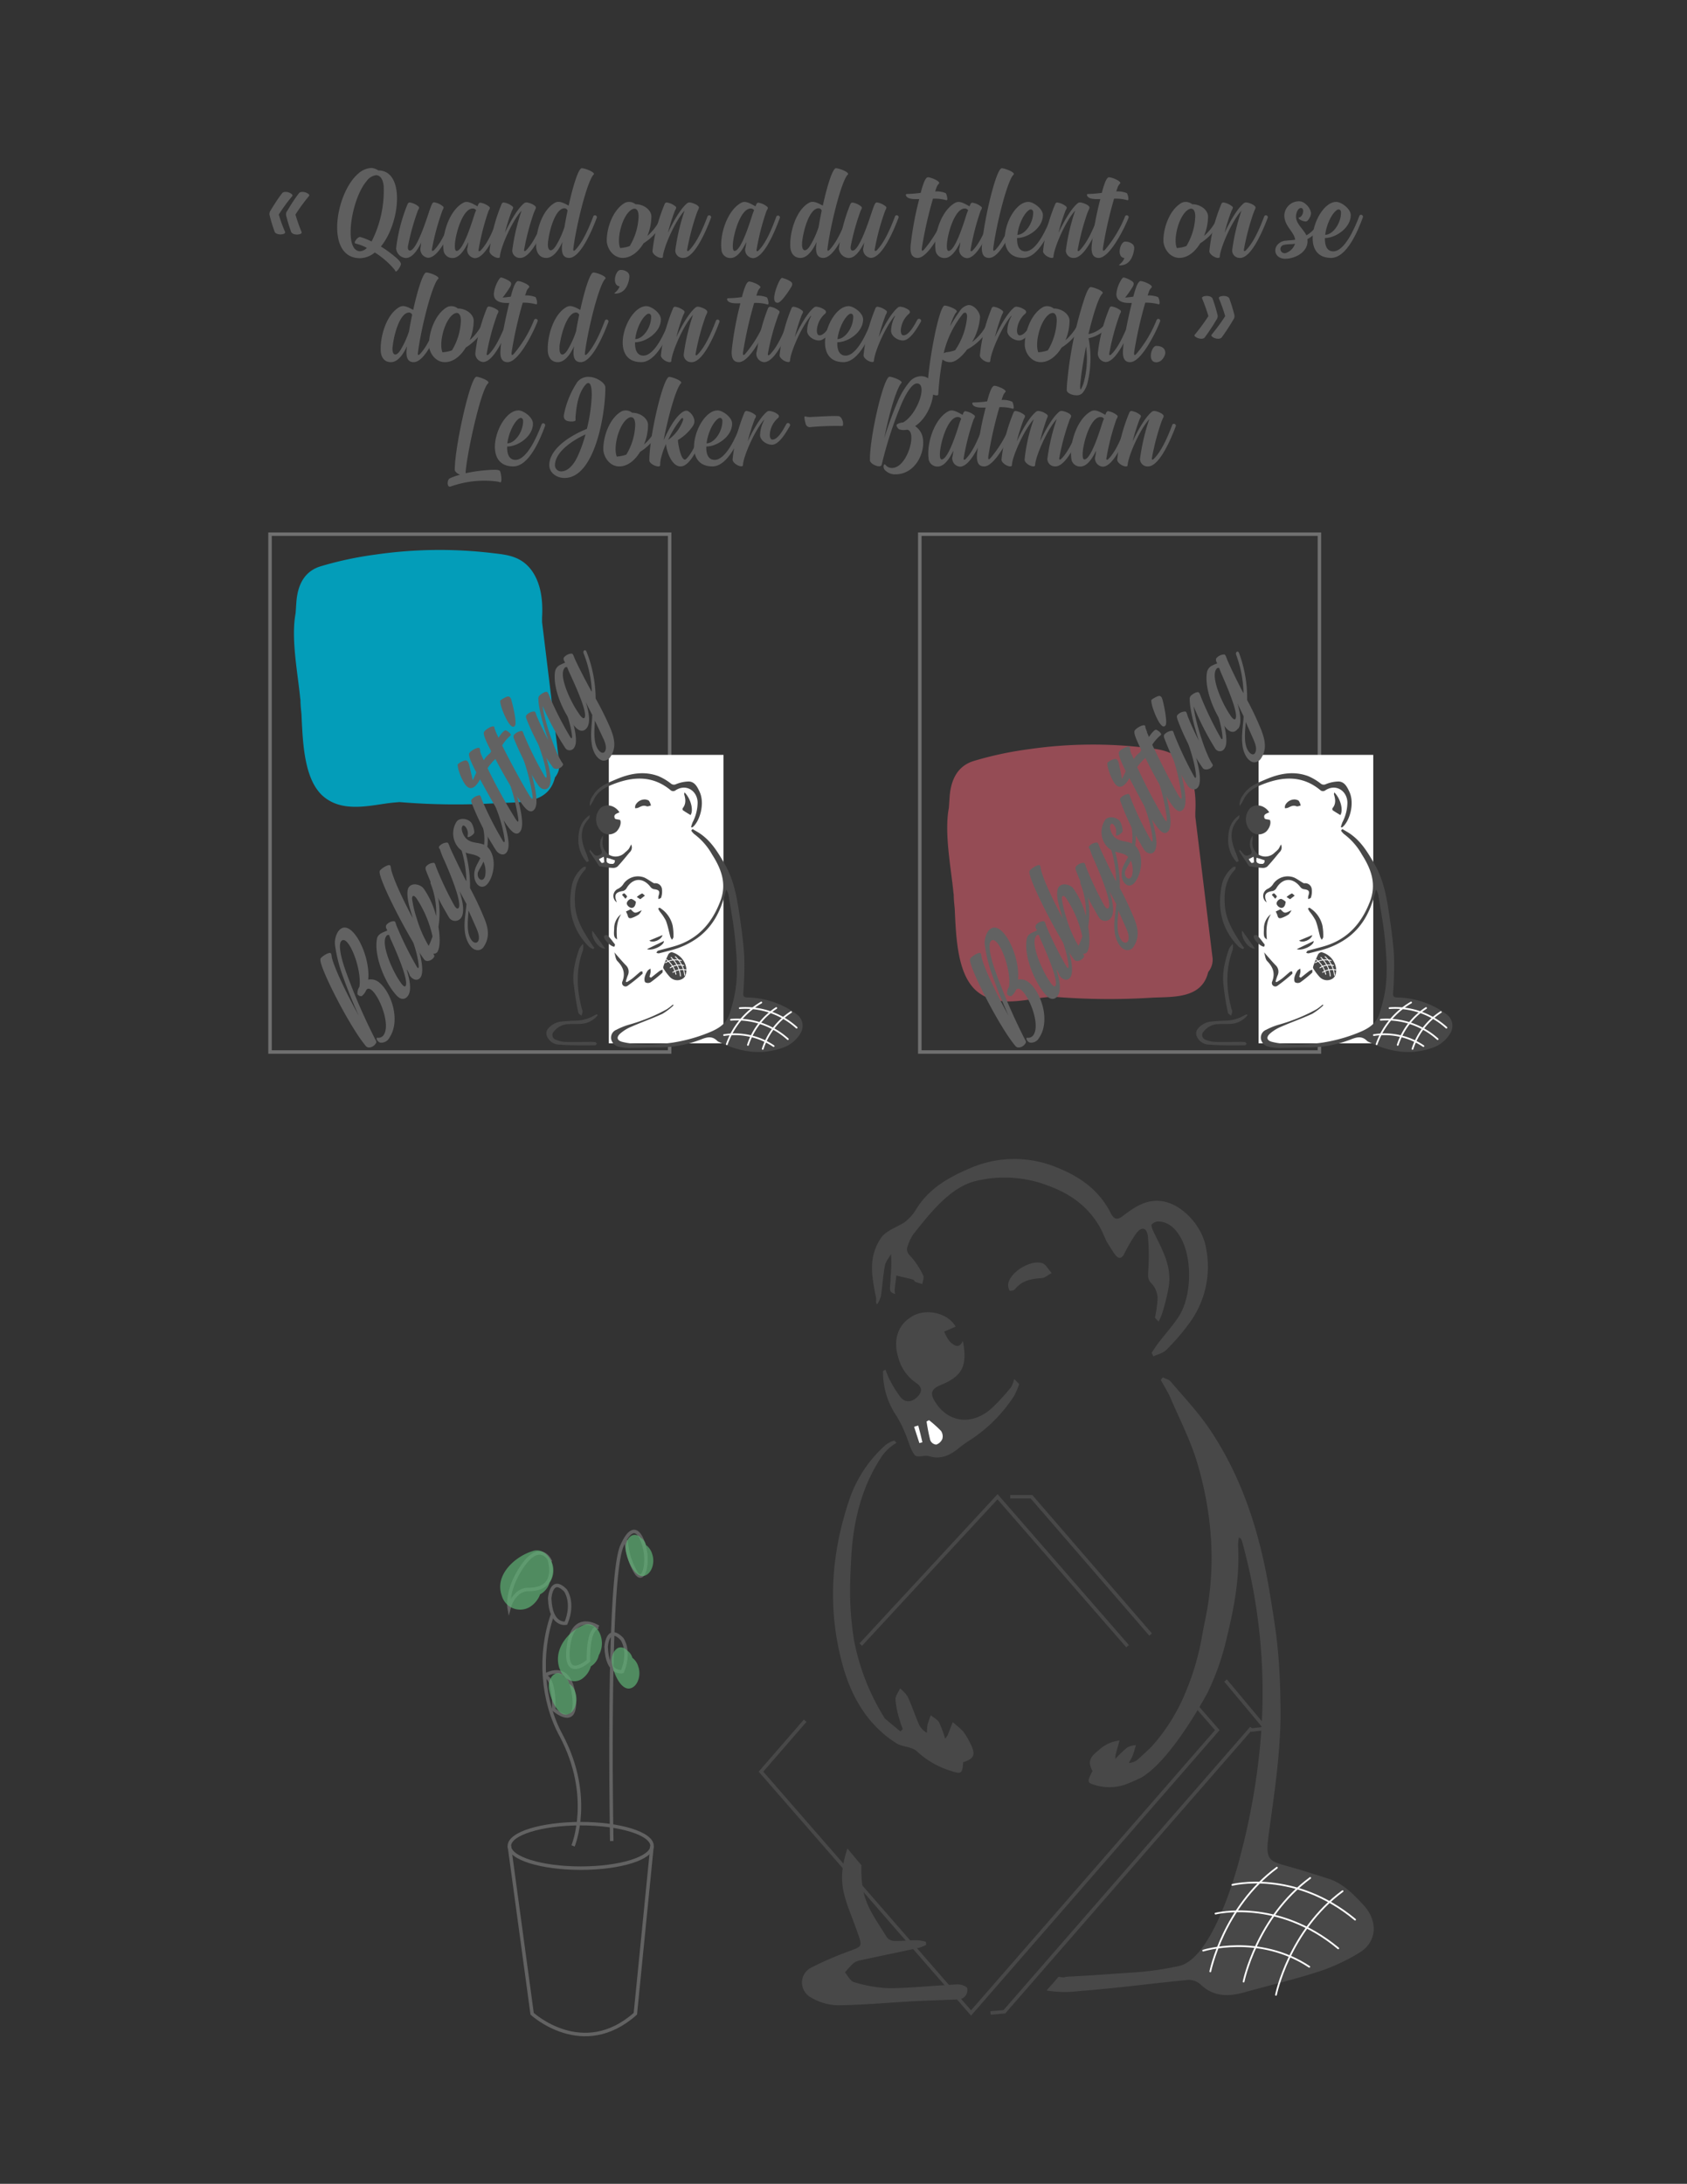<svg data-name="Calque 1" id="Calque_1" viewBox="0 0 485.5 628.38" xmlns="http://www.w3.org/2000/svg">
    <rect x="0" y="0" width="485.5" height="628.38" fill="#333333" stroke="none"/>
    <defs>
        <style>
            .cls-1,.cls-10,.cls-11,.cls-2,.cls-4,.cls-6{fill:none;}.cls-2{stroke:#707070;}.cls-3{fill:#fff;}.cls-4{stroke:#484848;}.cls-4,.cls-6{stroke-miterlimit:10;}.cls-5{fill:#484848;}.cls-6{stroke:#626262;}.cls-7{fill:#5eb676;opacity:0.67;}.cls-12,.cls-13,.cls-7,.cls-8{isolation:isolate;}.cls-8{fill:#00a6c4;opacity:0.93;}.cls-9{fill:#626262;}.cls-10,.cls-11{stroke:#fff;stroke-linecap:round;stroke-linejoin:round;}.cls-10{stroke-width:0.5px;}.cls-11{stroke-width:0.25px;}.cls-12{fill:#ff6679;opacity:0.48;}.cls-14{fill:#5f5f5f;}
        </style>
    </defs>
    <title>Etape 2</title>
    <rect class="cls-1" height="150" width="116" x="77.21" y="153.21"/>
    <rect class="cls-2" height="149" width="115" x="77.71" y="153.71"/>
    <rect class="cls-3" height="83" width="33" x="175.21" y="217.21"/>
    <path class="cls-4" d="M247.72,473.22l39.36-42.54,37.43,43"/>
    <path class="cls-4" d="M231.71,495.13,219,509.78l60.46,69.44,70.86-81.39L342,488.28"/>
    <path class="cls-4" d="M290.73,430.68h6.12l34.28,39.65"/>
    <path class="cls-4" d="M352.7,483.56l11.5,13.78-4.27.49"/>
    <path class="cls-4" d="M285.05,579.22l4-.35,71.12-81.67"/>
    <path class="cls-5"
          d="M331.22,502.8a54.14,54.14,0,0,0,10.09-16.15c.09-.22.2-.46.3-.72a73.32,73.32,0,0,0,4.25-14.74c.32-1.74.64-3.48,1-5.21,3.16-15.13,2.05-30.07-2.17-44.61-1.92-6.62-5.11-12.76-7.81-19.06-.79-1.84-1.88-3.5-2.83-5.25l.6-.73c.76.39,1.71.55,2.24,1.18,3.86,4.56,8,8.88,11.35,13.89,9.43,14.1,14.4,30,17.19,47,1.87,11.47,3.06,18,3.1,35.61-.2,12.54-2,23.14-3.51,34.62-.89,6.93.46,6.9,6.25,8.56,3.66,1,7.28,2.22,10.92,3.35,4.13,1.27,7.23,4.4,10.24,7.66,4.18,4.53,3.9,10.47-1.08,13.59a55.08,55.08,0,0,1-12.09,5.6c-7,2.27-14.07,3.9-21.1,5.88-4.62,1.3-9,1.38-12.87-2.46a5.06,5.06,0,0,0-3.76-1.07c-10.31,1-20.59,2.4-30.9,3.17a32,32,0,0,1-9.43-.16l3.45-3.94c2.65.36.57.06,3.25-.07,5.88-.28,11.76-.74,17.63-1.13a90.37,90.37,0,0,0,13.8-1.91c10.37-2.36,17.5-31.2,17.5-31.2a197.16,197.16,0,0,0,5.79-32,162.86,162.86,0,0,0-5.09-58.71,5,5,0,0,0-.41-1.05c-.06-.13-.27-.16-.6-.33a15.17,15.17,0,0,0-.22,2.23c.54,9.13-1.13,17.93-3.24,26.59A73.83,73.83,0,0,1,347.55,487S337,507,328,511.72"/>
    <path class="cls-5"
          d="M331.42,389.26c.65-.94,1.25-1.92,1.94-2.82,1.89-2.46,3.95-4.77,5.7-7.35,3.87-5.68,4.2-16.67.83-22.8-1.52-2.75-3.54-4.7-6.5-4.82a2.69,2.69,0,0,0-1.95.89c-.21.24.21,1.36.5,2,2.3,4.82,5.17,9.49,4.49,15.36a57.32,57.32,0,0,1-2,8.27,15.83,15.83,0,0,1-1,2.29l-1.06-1.13a30.74,30.74,0,0,0,.77-5.8,6.6,6.6,0,0,0-1.7-4c-1.14-1.1-1.07-2-1-3.47a60.23,60.23,0,0,0-.07-10c-.31-2.74-1.83-3.09-3.44-.9a46.21,46.21,0,0,0-3.37,5.77c-1.51,2.82-2.81.07-4.55-2.64-1-1.53-1.55-3.4-2.47-5-3.5-6.1-8.63-9.6-14.55-11.81a35,35,0,0,0-21.41-1.41c-7.2,1.83-12.95,9.23-17.82,15.36a13.62,13.62,0,0,0-1.43,3c-.6,1.41-.3,2.25.85,3.38a22,22,0,0,1,3.53,5.45c.28.55-.17,1.59-.28,2.4-.66-.21-1.34-.38-2-.64-.21-.09-.33-.5-.55-.58-1.2-.45-3.7-.84-4.91-1.26-.17,1.4-.36,2.81-.5,4.21a5.31,5.31,0,0,0,.16,1.13c-2.14-.57-1.37-1.37-1.32-4.92a40.4,40.4,0,0,0,.12-6.58c-.61,1.1-1.53,2.13-1.76,3.33-.55,2.91-.71,5.91-1.17,8.85a8.82,8.82,0,0,1-1.08,2.33c-.54-.64-.15-1.19-.3-1.93-1.32-6.57-2.22-11.62,1.33-17.08,1.44-2.22,4.45-3.1,6.77-4.57a13.07,13.07,0,0,0,3.22-3.45c3.84-6.45,9.64-9.55,15.65-12.14a32,32,0,0,1,25.24-.18c6.09,2.44,11.83,6.18,15.29,13,1,2,2,2.1,3.65.8,3.58-2.77,7.24-5.1,12-4,5.22,1.2,10.57,6.9,11.73,12.9A27.38,27.38,0,0,1,342.08,381a63.49,63.49,0,0,1-6.4,7.4c-1,1-2.48,1.28-3.75,1.89Z"/>
    <path class="cls-5"
          d="M243.87,531.89c-3.46,10.6-.46,14.47,3.07,24.62,1.21,3.48,1.11,3.55-2.1,4.76a99.76,99.76,0,0,0-11.31,4.86,4.81,4.81,0,0,0-2.25,6.42,4.88,4.88,0,0,0,2,2.14A15.69,15.69,0,0,0,241,577c7.31-.06,14.62-.76,21.92-1.16,4.29-.23,8.58-.31,12.87-.53a2.66,2.66,0,0,0,2.61-2.7,2.92,2.92,0,0,0-.05-.5c-.06-.51-1.8-1.17-2.75-1.12-6.55.31-13.1,1.05-19.65,1.11a39.66,39.66,0,0,1-10.19-1.76c-1-.26-1.74-1.82-2.6-2.78a29.69,29.69,0,0,1,2.4-2.61,4.06,4.06,0,0,1,1.86-.85c5.69-1.23,11.39-2.4,17.07-3.63a12.76,12.76,0,0,0,2.06-.85l-.09-.88a12.51,12.51,0,0,0-2.5-.46c-2.19,0-4.38.26-6.56.21a2.83,2.83,0,0,1-2.14-1c-5.06-8.14-7.57-10.81-7.36-20.79,0-.66-.33,1.22,0,0Z"/>
    <path class="cls-5"
          d="M277.18,507.06c-.19,3.48-.67,3.4-3.4,2.54a25.13,25.13,0,0,1-9.92-5.68c-1.5-1.4-4.07-1.17-5.86-2.29-7.95-5-12.84-12.83-15.52-22.6-4.37-15.95-3.34-31.66,1.82-47.13a36.79,36.79,0,0,1,10.5-16.06,7.87,7.87,0,0,1,2.56-1.35l.67.67a13.47,13.47,0,0,0-4.22,3.84c-5.75,8.6-8.26,18.53-8.83,29.14-.42,7.87-.7,14.15.77,23.68a65.36,65.36,0,0,0,8.9,22.66c3,2.51,3,2.51,4.48,3.73l.68-.68a32.2,32.2,0,0,1-1.1-3.27,24.71,24.71,0,0,1-1-5.32c0-1,.85-2.07,1.32-3.11a10.28,10.28,0,0,1,2.19,2.37c1.18,2.55,2.08,5.28,3.19,7.87a5.44,5.44,0,0,0,2.35,2.55,15.13,15.13,0,0,1,.17-2.33,25.91,25.91,0,0,1,.95-2.73c.81.68,1.87,1.17,2.39,2.08A30.65,30.65,0,0,1,272,500.3a7.44,7.44,0,0,0,.71-1c.5-1.24,1-2.49,1.45-3.74a25.63,25.63,0,0,1,3,2.62,18.67,18.67,0,0,1,2,3.31C280.89,504.79,280.45,506.06,277.18,507.06Z"/>
    <path class="cls-5"
          d="M323.75,513.53a14.34,14.34,0,0,1-8.72.08c-2-.6-2.35-.77-.62-4-1.35-2.56-.93-3.91,1.79-6a10.44,10.44,0,0,1,6-2.8c-.39,1.36-.77,2.73-1.14,4.1a9.87,9.87,0,0,0-.1,1.22,35,35,0,0,1,3.46-3.32,6.31,6.31,0,0,1,2.48-.66c-.3,1-.53,2-.9,2.94a21.46,21.46,0,0,1-1.14,2.18,4.18,4.18,0,0,0,2.7-1.1c2-1.77,4-3.77,6-5.47a7.86,7.86,0,0,1,2.51-1,12.85,12.85,0,0,1-.88,3.46,31.9,31.9,0,0,1-3.38,4.29c-.75.87-1.58,1.6-2.37,2.39l0,.95S328.24,511.84,323.75,513.53Z"/>
    <path class="cls-5"
          d="M275,381.74l-3.27,1.42a11.36,11.36,0,0,0,1.64,2.9c1.13,1,2.51,2.25,3.74-.19,1.35,7.17-.14,10.08-6.3,12.63-3,1.23-3.31,2.54-1.32,5.43,3.88,5.65,10.71,6.16,16.15,1.06a65.88,65.88,0,0,0,5.3-5.78,8.31,8.31,0,0,0,.93-2.41l1.44,1.45a24.2,24.2,0,0,1-1.38,3.28,42.85,42.85,0,0,1-13,13,30.75,30.75,0,0,0-2.58,1.82c-2.66,2.25-5.41,3.74-8.88,2.68-1.36-.42-3.52.52-4.2-.34-1.34-1.67-1.85-4.2-2.79-6.32a35.2,35.2,0,0,0-2.41-4.84,22.42,22.42,0,0,1-3.95-13.05l.73-.34a23.59,23.59,0,0,0,1.06,2.6,32.21,32.21,0,0,0,3.29,5.34c1.3,1.49,3.05,1.47,4.6.06,1.7-1.57,1.7-3-.2-4.25a12.61,12.61,0,0,1-5-7c-1.76-5.46-.15-10.05,4.44-12.41C267.14,376.43,273.05,378.06,275,381.74Zm-7.66,26.9-.72.37a52.62,52.62,0,0,0,1.07,5.43,2.1,2.1,0,0,0,1.7,1.25A3,3,0,0,0,271.2,414a2.83,2.83,0,0,0-.38-2.28,35.21,35.21,0,0,0-3.46-3.11Zm-2.78,6.6.88-.24c-.38-1.6-.75-3.22-1.19-4.81,0,0-.8.23-1.22.35Z"/>
    <path class="cls-5"
          d="M302.66,366.32c-1.29.69-2,1.4-2.81,1.44-2.91.19-5.68.6-7.82,3.27-.29.36-1.41.49-1.51.29a3.34,3.34,0,0,1-.35-2.08c.86-3.58,7.05-7.08,10.09-5.63C301.05,364,301.59,365.08,302.66,366.32Z"/>
    <path class="cls-3"
          d="M267.37,408.64a34,34,0,0,1,3.46,3.11,2.78,2.78,0,0,1,.37,2.28,2.91,2.91,0,0,1-1.78,1.65,2.06,2.06,0,0,1-1.7-1.25,53,53,0,0,1-1.07-5.42Z"/>
    <path class="cls-3" d="M264.58,415.24l-1.52-4.7c.42-.12,1.2-.38,1.21-.35.44,1.59.81,3.2,1.19,4.81Z"/>
    <ellipse class="cls-6" cx="167.12" cy="531.15" rx="20.53" ry="6.4"/>
    <path class="cls-6" d="M164.92,531.15s5.9-14.11-3.39-31.71c-5.49-10-6.5-23.34-2.57-34.73"/>
    <path class="cls-6"
          d="M176.06,529.74s-1.42-75.1,2.92-84.89c4.13-9.41,6.71-.47,6.91,3.11s-1.08,8.09-3.32,3.76a21,21,0,0,1-2.37-8.56"/>
    <path class="cls-6"
          d="M158.11,448.71s-2.78-5.18-7.66,1.79-3.94,12.14-3.94,12.14c.88-3.3,3.26-5.46,5.77-5.27,4.54-.1,7.39-2.26,5.83-8.66Z"/>
    <path class="cls-6"
          d="M162.88,467.06s-4.41.94-4.68-7.15c0,0,.41-6.5,4.54-2.26C162.74,457.65,165.32,461.13,162.88,467.06Z"/>
    <path class="cls-6" d="M172.2,468.19s-7.26-4.89-8.61,5.55,5.76,4.14,5.76,4.14-.41-9.12,2.84-9.69"/>
    <path class="cls-6" d="M156.58,482.21s7.18-4.89,8.54,5.55-5.76,4.14-5.76,4.14.47-9.12-2.78-9.69"/>
    <path class="cls-6" d="M179.11,481s-4.4.94-4.67-7.15c0,0,.4-6.5,4.54-2.26C179,471.58,181.56,475.06,179.11,481Z"/>
    <path class="cls-6" d="M146.58,531.15l6.56,48.29s14.59,13.45,29.71,0l4.8-48.29"/>
    <path class="cls-7"
          d="M172.32,476.29a7,7,0,0,0,.75-4.9c-.61-2.92-2.78-4.61-4.88-3.86-3.66,1.23-9.09,6.31-7.25,12.33,1.15,3.39,4,4.8,6.44,3.3a6.53,6.53,0,0,0,2.57-3.39c0-.1.07-.19.07-.28A4.89,4.89,0,0,0,172.32,476.29Z"/>
    <path class="cls-7"
          d="M184.4,442.5a2.19,2.19,0,0,0-2.38-.75c-1.42.56-2.23,2.63-1.9,4.61.62,3.38,3.06,8.56,6,6.77,1.63-1,2.37-3.76,1.56-6a4.93,4.93,0,0,0-1.63-2.45l-.14-.09A3.2,3.2,0,0,0,184.4,442.5Z"/>
    <path class="cls-7"
          d="M180.4,474.87a2.22,2.22,0,0,0-2.38-.75c-1.42.57-2.23,2.64-1.9,4.61.62,3.39,3.06,8.57,6,6.78,1.63-1,2.37-3.77,1.56-6a4.9,4.9,0,0,0-1.63-2.44H182a3.71,3.71,0,0,0-1.55-2.17Z"/>
    <path class="cls-7"
          d="M158.17,455.39a6.23,6.23,0,0,0,.89-5.08c-1-3.2-3.53-4.89-5.9-3.95-4.41,1.32-11,6.49-8.75,12.8a5.48,5.48,0,0,0,7.8,3.39,7.26,7.26,0,0,0,3.12-3.49c0-.09.07-.18.07-.28A5.6,5.6,0,0,0,158.17,455.39Z"/>
    <path class="cls-7"
          d="M162.28,482.31a2.18,2.18,0,0,0-2.37-.75c-1.43.56-2.24,2.63-1.9,4.61.61,3.39,3.05,8.56,6,6.87,1.63-1,2.37-3.77,1.56-6.12a4.2,4.2,0,0,0-1.63-2.35l-.13-.1A3.44,3.44,0,0,0,162.28,482.31Z"/>
    <path class="cls-8"
          d="M156,177.72c.27-4.59-.22-9.43-2.73-13.19-3.08-4.56-7.4-4.89-11.48-5.37a128.51,128.51,0,0,0-33.82.43A101.48,101.48,0,0,0,92.12,163c-3.9,1.25-6.3,4.41-6.8,9.91-.09,1.15-.16,2.42-.25,3.57-1.39,7.29.67,17.43,1.32,24.39l.08.5c0,1.38.16,2.75.29,4.12.38,8.14.72,18.3,5.87,23.29,5.87,5.5,14.43,2.76,20.52,2.17l1.79-.16a195.1,195.1,0,0,0,28.4.3c6-.33,14.52.47,16.37-7.39a5.58,5.58,0,0,0,1.18-4.6L156,179c0-.63,0-1,0-1.26Z"/>
    <path class="cls-9"
          d="M92.23,275.83c.44-.7,2.68-2.06,3-1.49,0,.12.11.11.13.23l.15,1c.94,3.64,4.55,10.89,7.74,16.69-1.82-4-3.5-8.28-4.81-12a42.2,42.2,0,0,1-2-8.13,6.14,6.14,0,0,1,.81-4c3.39-5,9.45,6.32,8.72,13.76a3.61,3.61,0,0,1,2.82.56c3.57,2.46,6.74,11,3.28,16.13a2.6,2.6,0,0,1-2.59,1.43c-.84-.12-1.52-1.53-.77-1.4a1.83,1.83,0,0,0,1.7-.78c2.58-3.81-3.2-15.64-5-12.95a4.52,4.52,0,0,1-1.27,1.72,1.16,1.16,0,0,1-1.27-.55,3.36,3.36,0,0,1,.57-2.11c.78-5.42-3.48-15.72-5.33-13-.66,1-.14,4.31,1.47,8.72a169.62,169.62,0,0,0,8.57,19.71.75.75,0,0,1-.1,1c-.51.84-2,1.46-2.71.68-4.68-5.44-14-23.76-13.08-25.18Z"/>
    <path class="cls-9"
          d="M117.1,279.09c0-.13-.11-.11-.12-.24,1,3.12,1.5,6.07.47,7.62-.88,1.28-2.08,1.22-3.16.13-3.24-3.27-6.67-11.18-5.84-16.24.19-1.67,1.68-2,3-2.61a1.56,1.56,0,0,0-.28-.58,1.25,1.25,0,0,1,0-1,2.91,2.91,0,0,1,2.18-1.1c.45-.07.58.79.75,1.27A98.57,98.57,0,0,0,120,278.25c.36.57.5.3.51-.21-.29-4.11-2.52-9.56-3.75-12.77-.31-.84.51-1.35.83-.51,1.23,3.21,5.34,13.66,3.43,16.48-.82,1.14-2.25.74-3.08-.52a7.15,7.15,0,0,0-.81-1.64Zm-4.67-8.85c-.15-.36-.31-.83-.46-1.19a.69.69,0,0,0-.85.39c-1.55,2.26,1.86,10.05,4.07,13.1.26.47,1.19,1.71,1.55,1.15,1-1.68-3.34-11.34-4.31-13.45Z"/>
    <path class="cls-9"
          d="M109.31,250.55c.44-.7,2.67-2.06,3-1.49,0,.12.11.11.12.23l.16,1c.75,3,3.48,8.78,6.2,13.9-.43-1.57-1-3.13-1.29-4.72s-.44-3.33.15-4.18c1-1.42,3.33-.79,4.24.34a24.06,24.06,0,0,1,3.63,8,22.59,22.59,0,0,0-1.57-9.34c-.32-.83.6-1.35.91-.52a25.23,25.23,0,0,1,1.32,12.91c.51,3.2.49,6-.31,7.24-.2.41-.83.51-1.18.56.13.23.54.55.16,1-.51.84-2,1.46-2.71.68C117.69,270.16,108.35,252,109.31,250.55Zm10.62,13.71a34.11,34.11,0,0,0,3.44,7.91,24.31,24.31,0,0,0,1.11-2.7,32.33,32.33,0,0,0-4.64-11c-.82-1.13-1.49-.78-1.17.69a31.93,31.93,0,0,0,1.26,5.1Z"/>
    <path class="cls-9"
          d="M126.38,243.56a3,3,0,0,1,2.28-1.12c.26,0,.41.31.55.67s.32.83.47,1.19c1.39,3,3,6.33,4.31,8.9l.24.34a34,34,0,0,0-2.11-11c-.31-.83.51-1.34.83-.51a37.06,37.06,0,0,1,2.32,13.51,89,89,0,0,1,4,8.45c1.31,3.08,1.72,5.66,0,8.34a2,2,0,0,1-2.29,1c-1.7-.36-2.92-2.94-3.19-5.17-.34-2.72.23-5.46.46-8-.66-1.29-1.3-2.45-2-3.73,1,3.11,1.5,6.07.48,7.62a2.09,2.09,0,0,1-2.9.58,2.35,2.35,0,0,1-.55-.54c-.26-.47-.62-1-.87-1.5a77.61,77.61,0,0,1-5.84-12.2,1.23,1.23,0,0,1,0-1,2.93,2.93,0,0,1,2.19-1.11c.44-.07.58.79.72,1.15a97.31,97.31,0,0,0,5.2,11c.51.93,1,1.23,1.31.81,1-1.41-2.33-9.6-3.74-12.78-.13-.23-.17-.48-.3-.71a22.57,22.57,0,0,1-1.36-3.44A.6.6,0,0,1,126.38,243.56Zm10.87,23.88c-.72-1.65-1.56-3.53-2.41-5.42-.14,2.55-.77,6.56,1,8.67.46.56,1.23.82,1.68.24s.44-1.83-.28-3.49Z"/>
    <path class="cls-9"
          d="M136.6,252.91a5.75,5.75,0,0,1,.43-3.63c.4-.83.88-1.68,1.21-2.37-1.85-1.69-4.39-.59-6.51-3.25a6.31,6.31,0,0,1-.39-7.14c.77-1.28,3.18-1.09,4.22.12.58.65,1.13,2.7.85,3.14-.51.72-1.6,1.3-1.84,1l0-.24a3,3,0,0,0-.56-2.56c-.35-.45-.75-.62-.95-.21-.57.87.4,2.71.87,3.26,1.5,1.76,3.69,1.23,5.39,2.06a15.09,15.09,0,0,0-1.52-8.33c-.31-.71.49-1.36.82-.53a16.51,16.51,0,0,1,1.63,9.45c2.65,2.56,2.11,7.6.39,10.19C139.18,256.11,137.2,255.21,136.6,252.91Zm1-2.08c-.66,1.89,1.35,3.43,2,1.29a6.81,6.81,0,0,0-.49-4.22c-.28.94-1.1,2-1.47,2.93Z"/>
    <path class="cls-9"
          d="M138.64,217.46a13.62,13.62,0,0,0,.6,1.28,6.43,6.43,0,0,1,2-2.13c.26-.05,1.12.68,1.37,1a1.89,1.89,0,0,1,.26.46s-.08,0-.06.14a11.69,11.69,0,0,0-2.49,2.85,157.4,157.4,0,0,0,8.14,14.73c.62.91.8.88.69-.25a58.89,58.89,0,0,0-3.55-13c-.34-.82.48-1.35.81-.53,1.31,3.18,5.17,14.39,3.39,17.12-1.22,1.86-2.88-.24-3.85-1.58-.35-.45-.62-.91-1-1.47,1.13,3.72,2,7.49.91,9.08-.7,1.15-2.23.79-3.09-.45-.27-.46-.62-.91-.91-1.48A69.2,69.2,0,0,1,135.73,231a1.24,1.24,0,0,1-.07-.87,3.75,3.75,0,0,1,2.23-1.29c.44-.08.6.78.78,1.25a97.08,97.08,0,0,0,6.08,11.94c.38.56.51.29.49-.34a38,38,0,0,0-2.64-9.53c-1.47-2.52-3-5.28-4.45-7.93a5.51,5.51,0,0,1-.49.85c-.92,1.43-2.27,2.56-3.69.79a13.63,13.63,0,0,1-1.92-4.08,6,6,0,0,1-.34-1.84,4.87,4.87,0,0,1,2.08-1.13c.61-.12,1,.33,1.24,1.29s.68,2.79,1,4.38c.42-.71.73-1.52,1.06-2.22-.55-1-1.13-2.2-1.62-3.38s-.62-1.91-.4-2.2c.42-.71,2.49-1.85,2.94-1.42,0,.12.11.1.13.23l0,.24a4.75,4.75,0,0,0,.48,1.69Z"/>
    <path class="cls-9"
          d="M142.83,210.87c.18.48.44.94.62,1.41.64-1,1.45-2,2-2.13.27-.05,1.11.56,1.35.89s.25.34.18.48-.09,0-.07.14a11.68,11.68,0,0,0-2.4,2.84c2.57,5.11,5.87,11.22,8.07,14.75.59.77.79.87.7-.13a57.67,57.67,0,0,0-3.55-13c-.33-.83.48-1.36.82-.53,1.31,3.18,5.16,14.38,3.38,17.11-1.21,1.87-2.85-.11-3.85-1.58a137.21,137.21,0,0,1-7.65-13,3.35,3.35,0,0,1-.51.72c-.44.59-1.35,2.15-2.36,1.57-.31-.19-.33-.32-.13-.73.71-1.15,1.29-2.39,1.91-3.52-.57-1.16-1.13-2.2-1.61-3.38s-.62-1.91-.4-2.2c.41-.71,2.47-2,2.93-1.42l.09.49c.15.44.32.88.51,1.3Z"/>
    <path class="cls-9"
          d="M144,201.55a7.6,7.6,0,0,1,2-1.12c.62-.11,1,.21,1.24,1.3.47,1.56,1.49,6.19,1,7-1.19,2-3.68-4.14-4-5.47-.27-1-.36-1.46-.22-1.74Zm10,23a78.89,78.89,0,0,1-6.11-12.06,1.19,1.19,0,0,1,0-1,3.43,3.43,0,0,1,2.16-1.16c.44-.08.6.78.75,1.13a104.36,104.36,0,0,0,6,12c.38.56.51.29.51-.22-.38-4.11-2.57-9.66-3.88-12.85-.33-.82.48-1.35.82-.52,1.31,3.18,5.58,13.67,3.73,16.54-.79,1.16-2.23.79-3.09-.45-.27-.46-.62-.91-.89-1.36Z"/>
    <path class="cls-9"
          d="M151.48,206.77a1.24,1.24,0,0,1-.07-.87,3,3,0,0,1,2.25-1.17c.45-.08.6.78.78,1.25a76.09,76.09,0,0,0,3.37,7c-1.34-3.81-2.8-8.87-2.87-11.77a1.42,1.42,0,0,1,.2-.92c.28-.43,2-1.63,2.44-1.08a2.4,2.4,0,0,1,.27.46c.16.36.33.83.49,1.18a97.71,97.71,0,0,0,5.78,11.24c.37.56.53.41.51-.22-.39-4.11-2.58-9.67-3.89-12.85-.33-.82.49-1.35.82-.53,1.31,3.18,5.59,13.68,3.73,16.55a1.53,1.53,0,0,1-2,.72,1.5,1.5,0,0,1-.66-.61,79.17,79.17,0,0,1-6.47-12c.58,4.7,3.91,14,5.72,16.43.25.34.2.6,0,.75-.49.85-2.14,1.28-2.74.5a62,62,0,0,1-7.66-14.06Z"/>
    <path class="cls-9"
          d="M169,209.29c-.86,1.3-2.06,1.26-3.16.19-3.25-3.33-6.84-11-6.12-16.11a2.7,2.7,0,0,1,1.12-1.85,11,11,0,0,1,1.77-.83,2.62,2.62,0,0,0-.29-.58,1.24,1.24,0,0,1-.07-.87,3,3,0,0,1,2.25-1.17c.27,0,.42.3.58.65s.33.83.49,1.18c1.48,3.15,3.14,6.27,4.51,8.8l.25.34a34.14,34.14,0,0,0-2.36-11c-.33-.83.49-1.35.82-.53A37.4,37.4,0,0,1,171.42,201a89.09,89.09,0,0,1,4.16,8.36c1.28,3.06,1.86,5.74.14,8.33a2.32,2.32,0,0,1-2.25,1.17c-1.81-.43-3-2.88-3.21-5.12-.38-2.59.1-5.46.19-8-.58-1.16-1.26-2.43-1.86-3.71.86,2.75,1.4,5.69.4,7.27Zm-2.35-3.88c.27.46,1.22,1.68,1.57,1.11,1.08-1.59-3.59-11.25-4.52-13.36-.16-.36-.34-.83-.49-1.18a.68.68,0,0,0-.84.41c-1.59,2.31,2,9.89,4.28,13Zm7.08,7.33c-.76-1.64-1.64-3.51-2.53-5.37-.08,2.55-.63,6.57,1.21,8.64.46.55,1.26.92,1.68.21s.39-1.85-.36-3.48Z"/>
    <path class="cls-5"
          d="M199.31,238.55c.86.53,1.76,1,2.57,1.6,3.06,2.24,4.91,5.4,6.76,8.62,2.54,4.43,3.41,9.33,4.14,14.26.59,4,1.17,8.06,1.4,12.1a98.11,98.11,0,0,1-.27,10.57c-.06,1.14.31,1.29,1.32,1.32a24.55,24.55,0,0,1,14.12,4.87,4.11,4.11,0,0,1,1,5.47,9.58,9.58,0,0,1-5.59,4.29c-6.26,2.06-12.1.92-17.82-1.83a1.56,1.56,0,0,1-.5-.29c-1.48-1.52-3-1.12-4.77-.41a34,34,0,0,1-13.15,2.27c-2.49,0-5,.14-7.48.15a14,14,0,0,1-2.73-.3,2.9,2.9,0,0,1-2.41-2.2,2.42,2.42,0,0,1,1.5-2.73,19.14,19.14,0,0,1,3.82-1.52,50.72,50.72,0,0,0,10.71-4.4,16.8,16.8,0,0,0,1.72-1.33l.19.23a18.56,18.56,0,0,1-3.21,2.43c-2.92,1.35-6,2.41-8.91,3.7a11.57,11.57,0,0,0-3.25,2c-1.16,1.07-.88,2,.65,2.38a25.89,25.89,0,0,0,4.87.71,46.91,46.91,0,0,0,18.63-2.85c3-1.15,6.13-2.35,7.3-5.82a48.76,48.76,0,0,0,1.34-4.87c1.23-5.48.82-11,.32-16.5-.39-4.3-1.23-8.57-1.89-12.85A4.2,4.2,0,0,0,209,256c-.23.8-.44,1.6-.68,2.4-1.35,4.61-3.65,8.63-7.6,11.49a22.82,22.82,0,0,1-7.56,3.52c-1.19.32-2.37.63-3.57.91-.21,0-.47-.1-.7-.16.16-.21.28-.54.49-.6,1.65-.49,3.34-.87,5-1.38,6.5-2,10.48-6.53,12.88-12.77,2-5.08.33-9.38-2.35-13.57a18.74,18.74,0,0,0-5.12-5.84,4.84,4.84,0,0,1-.86-1Z"/>
    <path class="cls-5"
          d="M198.88,238a11.84,11.84,0,0,1,.45-1.39,12.54,12.54,0,0,0,1.44-5.73c-.1-3.27-3.23-5.46-6.31-3.5a1.15,1.15,0,0,1-1.55-.08c-4.88-4-10.23-3.94-15.83-1.88-2.47.92-4.82,2-6.12,4.52a10.19,10.19,0,0,1-1.22,2,4.3,4.3,0,0,1,.9-3c1.54-2.63,4.23-3.66,6.84-4.76,3.92-1.65,7.94-2.38,12.06-.83a16.09,16.09,0,0,1,3.5,2.08,1.36,1.36,0,0,0,1.5.22,10.16,10.16,0,0,1,3.73-.78c1.69.09,2.42,1.57,3.06,2.95,1.62,3.47,0,8.7-2.1,10.27Z"/>
    <path class="cls-5"
          d="M178.27,233.74c-.75.36-1.85.57-1.32,1.76.11.26.83.25,1.51.43.41.78,0,2.3-1.07,3.36a3.33,3.33,0,0,1-3.85.34,4.79,4.79,0,0,1-1.09-6.68,3.15,3.15,0,0,1,.24-.3C174.18,231.1,176.94,231.62,178.27,233.74Z"/>
    <path class="cls-5"
          d="M197.56,279.17c-.12.87-.15,2-1.3,2.56a2.93,2.93,0,0,1-3.41-.54,14.94,14.94,0,0,1-1.92-2.55c-.12-.19,0-.58.08-.84a32.57,32.57,0,0,1,1.32-3.17,1.3,1.3,0,0,1,1-.64A5.63,5.63,0,0,1,197.56,279.17Z"/>
    <path class="cls-5"
          d="M172,292.14a6.61,6.61,0,0,1-5,2.48c-1.07.08-2.15,0-3.22.06a5.45,5.45,0,0,0-4.38,2.15,1.39,1.39,0,0,0,0,2,1.49,1.49,0,0,0,.63.37,7.35,7.35,0,0,0,2.65.59c2.26.06,4.52,0,6.78,0a14.15,14.15,0,0,1,1.84.07c.18,0,.34.3.5.46-.17.16-.35.46-.53.46-3.41,0-6.83.09-10.21-.2a3.87,3.87,0,0,1-3.69-2.51,2.13,2.13,0,0,1,.49-2.23,5.7,5.7,0,0,1,3.71-1.89c1.26-.14,2.52-.2,3.79-.26a11.12,11.12,0,0,0,5.6-1.45,6.79,6.79,0,0,1,.87-.39Z"/>
    <path class="cls-5"
          d="M170.73,273.13a5.73,5.73,0,0,1-1.25-.72c-4.93-5-6.2-11-4.88-17.7a8.94,8.94,0,0,1,3.23-5.17c.18-.15.52-.11.79-.16-.05.27,0,.63-.14.79-2.76,2.85-3.24,6.31-3,10.09.25,4.4,2.47,7.9,4.78,11.39.25.36.52.71.78,1.07Z"/>
    <path class="cls-5"
          d="M169.77,244.49c.41.46.76.84,1.09,1.23.56.68,1.21.53,1.87.2s.49-.87.3-1.46a4.1,4.1,0,0,1,.46-4,6.76,6.76,0,0,1,0,1.19,4.1,4.1,0,0,0,1.84,4.34,3.73,3.73,0,0,0,4.54-.7,7.52,7.52,0,0,0,1.07-1,10.08,10.08,0,0,0,.69-1.3,1.87,1.87,0,0,1-.44,2.28c-1.14,1.38-2.27,2.78-3.49,4.08a2.09,2.09,0,0,1-1.47.38c-1.18-.06-2.35-.26-3.52-.42a.42.42,0,0,1-.3-.13q-1.4-2.1-2.76-4.21C169.6,244.9,169.69,244.76,169.77,244.49Zm4.87,2.31c-.14.8-.23,1.53.72,1.67.62.09,1.53.4,1.59-.89Zm-2.28.41a4.73,4.73,0,0,0,.76,1.07c.13.11.77-.09.78-.17a10.82,10.82,0,0,0-.15-1.6Z"/>
    <path class="cls-5"
          d="M165.08,283.18c-.38-3.53.5-6.86,1.61-10.14a5.46,5.46,0,0,1,1.1-1.43,5.53,5.53,0,0,1,0,1.77c-2.1,5.61-1.84,11.26-.33,16.94a2.51,2.51,0,0,1,.21.77,7.78,7.78,0,0,1-.32,1.17c-.32-.28-.84-.52-.91-.85a74,74,0,0,1-1.31-8.24Z"/>
    <path class="cls-5"
          d="M177.53,259.64a2.21,2.21,0,0,1-.63-3.08,2.26,2.26,0,0,1,.93-.8,3.89,3.89,0,0,0,1.69-1.57,5.1,5.1,0,0,1,5.94-1.67c.79.37,1.5.9,2.26,1.35.21.12.47.32.68.29a1.87,1.87,0,0,1,2.09,1.58,5.58,5.58,0,0,1-.21,2.5c0,.2-.51.33-.78.49a2.6,2.6,0,0,1,0-.88c.48-1.43.22-1.81-1.32-2a1.75,1.75,0,0,1-1-.67c-2.15-2.78-5.09-2.61-6.86.39a1.75,1.75,0,0,1-1,.8C177.13,256.69,176.62,257.48,177.53,259.64Z"/>
    <path class="cls-5"
          d="M180.37,282.61a18,18,0,0,0,1.55-1c.81-.64,1.56-1.35,2.36-2,.14-.11.4-.06.61-.09,0,.24.13.6,0,.7a47.11,47.11,0,0,1-4.27,3.43,1,1,0,0,1-1.5-1.23c.93-2.39.22-4.18-1.46-5.9-.51-.53-.55-1.52-.87-2.49,1.24,1.39,2.22,2.57,3.28,3.67a2.53,2.53,0,0,1,.62,2.94c-.24.57-.41,1.18-.61,1.77Z"/>
    <path class="cls-5"
          d="M168.86,248.05a9.54,9.54,0,0,1-2.4-6.9c.1-2.5.7-4.88,3.27-6.63-.1.56-.07.86-.2,1-3,3.13-2.3,6.53-.81,10,.31.74.51,1.52.77,2.28Z"/>
    <path class="cls-5"
          d="M189.81,261.17a8.18,8.18,0,0,1,3.76,5.13,15.24,15.24,0,0,1,.24,3.3c0,.27-.26.55-.4.82a3.51,3.51,0,0,1-.47-.79c-.44-1.57-.72-3.2-1.3-4.71a14.82,14.82,0,0,0-1.76-2.62,9.09,9.09,0,0,1-.47-.87Z"/>
    <path class="cls-5"
          d="M187.35,281.33c.85-.67,1.68-1.35,2.55-2a3.42,3.42,0,0,1,.77-.3c0,.3.07.75-.09.89a35,35,0,0,1-3.35,2.73,1.58,1.58,0,0,1-1.52,0c-.29-.28-.27-1.05-.15-1.55a5.75,5.75,0,0,1,.81-1.76c.17-.28.54-.42.82-.63a5.6,5.6,0,0,1,.06,1,12.15,12.15,0,0,1-.35,1.35Z"/>
    <path class="cls-5"
          d="M197,228c1.84,1.85,2.65,5.18,1.73,6.53-.73-.46-1.48-.89-2.19-1.38a.6.6,0,0,1-.07-.58c1-1.24.86-2.6.43-4C196.86,228.49,196.94,228.34,197,228Z"/>
    <path class="cls-5"
          d="M185.78,230.05c.17.06.71.1,1,.4a4.13,4.13,0,0,1,.55,1.34c-.42.08-.92.34-1.25.2-1-.39-1.68.11-2.48.46a2.8,2.8,0,0,1-.82.11,2.17,2.17,0,0,1,.08-.84A3,3,0,0,1,185.78,230.05Z"/>
    <path class="cls-5" d="M170.49,267.79l3.69,5.17C172.37,273.19,169.93,269.77,170.49,267.79Z"/>
    <path class="cls-5"
          d="M180.14,262.29l1.37-.66c1.18,1.26,1.18,1.26,3.15.28a4,4,0,0,1-.79,1.2,8.55,8.55,0,0,1-2,1c-.53.2-1.06.16-1.2-.62A6.75,6.75,0,0,0,180.14,262.29Z"/>
    <path class="cls-5"
          d="M176.79,272.41c-1,0-3-2-2.95-2.85,0-.16.13-.44.23-.45.28-.05.7-.1.84.05.73.83,1.42,1.69,2.06,2.58C177.06,271.87,176.84,272.23,176.79,272.41Z"/>
    <path class="cls-5"
          d="M178.75,263.05c-1.36,2.25-1.4,4.7-1.16,7.26-.85-.53-1-.88-.84-3A5.16,5.16,0,0,1,178.75,263.05Z"/>
    <path class="cls-5"
          d="M183,259.48c-.11,1.19-.56,1.83-1.38,1.75a1.8,1.8,0,0,1-1.2-1.05c-.23-.64.72-1.65,1.37-1.5A3.92,3.92,0,0,1,183,259.48Z"/>
    <path class="cls-5" d="M186.19,273.11l4.88-2.35C191.2,272,187.83,273.7,186.19,273.11Z"/>
    <path class="cls-5" d="M186.86,270.65l3.8-1.59C190.39,270.43,187.88,271.46,186.86,270.65Z"/>
    <path class="cls-5" d="M184.26,258.75l-1-.65a7.35,7.35,0,0,1,1.48-1c.17-.07.57.4.86.61Z"/>
    <path class="cls-5"
          d="M180,258.62l-1-1.16c.22-.15.56-.48.64-.42a3.28,3.28,0,0,1,.84.9C180.5,258,180.23,258.3,180,258.62Z"/>
    <path class="cls-3" d="M174.64,246.8l2.31.78c-.06,1.29-1,1-1.59.89C174.41,248.33,174.49,247.6,174.64,246.8Z"/>
    <path class="cls-3"
          d="M172.36,247.21l1.39-.7a9.61,9.61,0,0,1,.14,1.6c0,.08-.64.28-.77.17A4.73,4.73,0,0,1,172.36,247.21Z"/>
    <path class="cls-10" d="M215.25,300.66a20,20,0,0,1,8.15-10.6"/>
    <path class="cls-10" d="M219.5,301.81a19.94,19.94,0,0,1,8.16-10.6"/>
    <path class="cls-10" d="M209.17,300.47a22.55,22.55,0,0,1,9.92-12"/>
    <path class="cls-10" d="M212.9,290.09a21.94,21.94,0,0,1,16.36,5.61"/>
    <path class="cls-10" d="M210.37,293.43A21.92,21.92,0,0,1,226.73,299"/>
    <path class="cls-10" d="M208.38,297.84A20.08,20.08,0,0,1,222.64,301"/>
    <path class="cls-11" d="M192.88,278.47a5.1,5.1,0,0,1,3.9-.67"/>
    <path class="cls-11" d="M193.64,279.78a5.11,5.11,0,0,1,3.9-.67"/>
    <path class="cls-11" d="M191.51,277a5.75,5.75,0,0,1,4.58-.59"/>
    <path class="cls-11" d="M194.35,275.28a8.52,8.52,0,0,1,2.71,5.34"/>
    <path class="cls-11" d="M193.13,275.5a8.55,8.55,0,0,1,2.71,5.34"/>
    <path class="cls-11" d="M191.83,276.12a7.62,7.62,0,0,1,2.7,4.22"/>
    <rect class="cls-1" height="150" width="116" x="264.21" y="153.21"/>
    <rect class="cls-2" height="149" width="115" x="264.71" y="153.71"/>
    <rect class="cls-3" height="83" width="33" x="362.21" y="217.21"/>
    <path class="cls-12"
          d="M344,233.72c.27-4.59-.22-9.43-2.73-13.19-3.08-4.56-7.4-4.89-11.48-5.37a128.51,128.51,0,0,0-33.82.43A101.48,101.48,0,0,0,280.12,219c-3.9,1.25-6.3,4.41-6.8,9.91-.09,1.15-.16,2.42-.25,3.57-1.39,7.29.67,17.43,1.32,24.39l.08.5c0,1.38.16,2.75.29,4.12.38,8.14.72,18.3,5.87,23.29,5.87,5.5,14.43,2.76,20.52,2.17l1.79-.16a195.1,195.1,0,0,0,28.4.3c6-.33,14.52.47,16.37-7.39a5.58,5.58,0,0,0,1.18-4.6L344,235c0-.63,0-1,0-1.26Z"/>
    <path class="cls-9"
          d="M279.23,275.83c.44-.7,2.68-2.06,3-1.49,0,.12.11.11.13.23l.15,1c.94,3.64,4.55,10.89,7.74,16.69-1.82-4-3.5-8.28-4.81-12a42.2,42.2,0,0,1-2-8.13,6.14,6.14,0,0,1,.81-4c3.39-5,9.45,6.32,8.72,13.76a3.61,3.61,0,0,1,2.82.56c3.57,2.46,6.74,11,3.28,16.13a2.6,2.6,0,0,1-2.59,1.43c-.84-.12-1.52-1.53-.77-1.4a1.83,1.83,0,0,0,1.7-.78c2.58-3.81-3.2-15.64-5.05-12.95a4.52,4.52,0,0,1-1.27,1.72,1.16,1.16,0,0,1-1.27-.55,3.36,3.36,0,0,1,.57-2.11c.78-5.42-3.48-15.72-5.33-13-.66,1-.14,4.31,1.47,8.72a169.62,169.62,0,0,0,8.57,19.71.75.75,0,0,1-.1,1c-.51.84-2,1.46-2.71.68-4.68-5.44-14-23.76-13.08-25.18Z"/>
    <path class="cls-9"
          d="M304.1,279.09c0-.13-.11-.11-.12-.24,1,3.12,1.5,6.07.47,7.62-.88,1.28-2.08,1.22-3.16.13-3.24-3.27-6.67-11.18-5.84-16.24.19-1.67,1.68-2,2.95-2.61a1.56,1.56,0,0,0-.28-.58,1.25,1.25,0,0,1,0-1,2.91,2.91,0,0,1,2.18-1.1c.45-.07.58.79.75,1.27A98.57,98.57,0,0,0,307,278.25c.36.57.5.3.51-.21-.29-4.11-2.52-9.56-3.75-12.77-.31-.84.51-1.35.83-.51,1.23,3.21,5.34,13.66,3.43,16.48-.82,1.14-2.25.74-3.08-.52a7.15,7.15,0,0,0-.81-1.64Zm-4.67-8.85c-.15-.36-.31-.83-.46-1.19a.69.69,0,0,0-.85.39c-1.55,2.26,1.86,10.05,4.07,13.1.26.47,1.19,1.71,1.55,1.15,1-1.68-3.34-11.34-4.31-13.45Z"/>
    <path class="cls-9"
          d="M296.31,250.55c.44-.7,2.67-2.06,3-1.49,0,.12.11.11.12.23l.16,1c.75,3,3.48,8.78,6.2,13.9-.43-1.57-.95-3.13-1.29-4.72s-.44-3.33.15-4.18c1-1.42,3.33-.79,4.24.34a24.06,24.06,0,0,1,3.63,8,22.59,22.59,0,0,0-1.57-9.34c-.32-.83.6-1.35.91-.52a25.23,25.23,0,0,1,1.32,12.91c.51,3.2.49,6-.31,7.24-.2.41-.83.51-1.18.56.13.23.54.55.16,1-.51.84-2,1.46-2.71.68C304.69,270.16,295.35,252,296.31,250.55Zm10.62,13.71a34.11,34.11,0,0,0,3.44,7.91,24.31,24.31,0,0,0,1.11-2.7,32.33,32.33,0,0,0-4.64-11c-.82-1.13-1.49-.78-1.17.69a31.93,31.93,0,0,0,1.26,5.1Z"/>
    <path class="cls-9"
          d="M313.38,243.56a3,3,0,0,1,2.28-1.12c.26,0,.41.31.55.67s.32.83.47,1.19c1.39,3,3,6.33,4.31,8.9l.24.34a34,34,0,0,0-2.11-11c-.31-.83.51-1.34.83-.51a37.06,37.06,0,0,1,2.32,13.51,89,89,0,0,1,4,8.45c1.31,3.08,1.72,5.66,0,8.34a2,2,0,0,1-2.29,1c-1.7-.36-2.92-2.94-3.19-5.17-.34-2.72.23-5.46.46-8-.66-1.29-1.3-2.45-1.95-3.73,1,3.11,1.5,6.07.48,7.62a2.09,2.09,0,0,1-2.9.58,2.35,2.35,0,0,1-.55-.54c-.26-.47-.62-1-.87-1.5a77.61,77.61,0,0,1-5.84-12.2,1.23,1.23,0,0,1,0-1,2.93,2.93,0,0,1,2.19-1.11c.44-.07.58.79.72,1.15a97.31,97.31,0,0,0,5.2,11c.51.93,1,1.23,1.31.81,1-1.41-2.33-9.6-3.74-12.78-.13-.23-.17-.48-.3-.71a22.57,22.57,0,0,1-1.36-3.44A.6.6,0,0,1,313.38,243.56Zm10.87,23.88c-.72-1.65-1.56-3.53-2.41-5.42-.14,2.55-.77,6.56,1,8.67.46.56,1.23.82,1.68.24s.44-1.83-.28-3.49Z"/>
    <path class="cls-9"
          d="M322.88,252.52a5.77,5.77,0,0,1,.52-3.61c.42-.83.92-1.67,1.27-2.35-1.82-1.73-4.38-.69-6.45-3.39A6.35,6.35,0,0,1,318,236c.8-1.26,3.2-1,4.22.22.56.67,1.07,2.73.77,3.16-.52.71-1.62,1.27-1.85.92l0-.25a3,3,0,0,0-.5-2.57c-.34-.45-.74-.63-1-.22-.59.85.34,2.72.79,3.28,1.47,1.78,3.66,1.31,5.35,2.18a15.18,15.18,0,0,0-1.33-8.37c-.29-.71.52-1.34.83-.51a16.5,16.5,0,0,1,1.41,9.49c2.6,2.62,1.94,7.64.17,10.19C325.4,255.78,323.43,254.83,322.88,252.52Zm1-2.06c-.7,1.88,1.28,3.46,1.94,1.34a6.82,6.82,0,0,0-.4-4.23c-.3.93-1.14,2-1.54,2.89Z"/>
    <path class="cls-9"
          d="M325.73,217.13q.25.66.57,1.29a6.43,6.43,0,0,1,2-2.09c.27,0,1.11.71,1.35,1a2.68,2.68,0,0,1,.26.47s-.09,0-.07.14a11.77,11.77,0,0,0-2.56,2.8,161.28,161.28,0,0,0,7.81,14.91c.6.91.78.89.7-.24a58.66,58.66,0,0,0-3.26-13.11c-.32-.83.51-1.34.83-.51,1.23,3.21,4.84,14.5,3,17.19-1.25,1.84-2.86-.3-3.81-1.67-.34-.45-.6-.91-1-1.48,1.05,3.74,1.83,7.53.71,9.1-.73,1.12-2.24.73-3.08-.53-.25-.46-.6-.92-.87-1.5a69.18,69.18,0,0,1-5.86-12.32,1.25,1.25,0,0,1-.05-.87,3.7,3.7,0,0,1,2.26-1.24c.44-.07.58.79.75,1.26a96.52,96.52,0,0,0,5.82,12.08c.36.57.5.3.49-.33a38.08,38.08,0,0,0-2.43-9.58c-1.4-2.56-2.85-5.36-4.27-8a5,5,0,0,1-.5.84c-1,1.41-2.33,2.52-3.71.71a13.74,13.74,0,0,1-1.83-4.12,5.83,5.83,0,0,1-.3-1.85,5,5,0,0,1,2.1-1.09c.62-.09,1,.36,1.21,1.33s.63,2.8.88,4.4c.44-.7.76-1.51,1.11-2.2-.53-1.05-1.08-2.22-1.54-3.41s-.58-1.93-.35-2.22c.43-.7,2.53-1.78,3-1.35,0,.12.11.11.13.23l0,.25a4.51,4.51,0,0,0,.45,1.69Z"/>
    <path class="cls-9"
          d="M330.06,210.64c.17.48.43.94.59,1.42.66-1,1.5-2,2-2.09.27,0,1.1.58,1.33.93s.24.34.17.48-.09,0-.07.13a11.54,11.54,0,0,0-2.47,2.79c2.46,5.16,5.62,11.35,7.73,14.92.58.79.78.89.71-.11A57.08,57.08,0,0,0,336.82,216c-.31-.83.52-1.34.84-.51,1.23,3.21,4.84,14.5,3,17.19-1.25,1.84-2.85-.18-3.81-1.67a137.3,137.3,0,0,1-7.36-13.21,3.33,3.33,0,0,1-.52.71c-.46.58-1.4,2.12-2.4,1.52-.3-.2-.32-.33-.11-.74.73-1.13,1.34-2.36,2-3.47-.55-1.17-1.08-2.23-1.54-3.41s-.58-1.93-.35-2.22c.43-.7,2.51-1.92,3-1.35l.07.49c.14.45.3.88.48,1.31Z"/>
    <path class="cls-9"
          d="M331.41,201.34a7.34,7.34,0,0,1,2-1.07c.62-.1.95.22,1.21,1.32.43,1.57,1.35,6.22.85,7.06-1.24,2-3.58-4.23-3.89-5.57-.24-1-.32-1.46-.18-1.74Zm9.49,23.22a79.77,79.77,0,0,1-5.84-12.19,1.25,1.25,0,0,1,0-1,3.45,3.45,0,0,1,2.18-1.1c.45-.07.58.79.73,1.15a104.16,104.16,0,0,0,5.73,12.08c.36.57.5.3.51-.21-.28-4.11-2.35-9.71-3.59-12.92-.31-.84.52-1.35.83-.51,1.24,3.21,5.28,13.79,3.36,16.62-.82,1.14-2.24.73-3.08-.52-.25-.47-.6-.92-.85-1.38Z"/>
    <path class="cls-9"
          d="M338.81,206.73a1.22,1.22,0,0,1-.05-.88,3,3,0,0,1,2.27-1.11c.45-.07.58.79.75,1.27a77.2,77.2,0,0,0,3.21,7.06c-1.25-3.84-2.6-8.93-2.6-11.83a1.38,1.38,0,0,1,.22-.92c.29-.42,2-1.58,2.47-1a2.12,2.12,0,0,1,.25.47c.15.35.32.83.46,1.19a100.07,100.07,0,0,0,5.53,11.36c.36.57.52.42.51-.21-.29-4.12-2.36-9.72-3.59-12.93-.32-.83.51-1.34.83-.51,1.23,3.21,5.27,13.8,3.36,16.63a1.54,1.54,0,0,1-2.07.67,1.5,1.5,0,0,1-.65-.62,78.78,78.78,0,0,1-6.19-12.14c.47,4.72,3.59,14.06,5.35,16.56.23.34.18.6,0,.75-.51.84-2.17,1.23-2.75.44a62.53,62.53,0,0,1-7.35-14.23Z"/>
    <path class="cls-9"
          d="M356.26,209.64c-.89,1.28-2.08,1.21-3.16.12-3.17-3.41-6.59-11.19-5.76-16.24a2.76,2.76,0,0,1,1.17-1.83,10.44,10.44,0,0,1,1.78-.78,2.43,2.43,0,0,0-.27-.59,1.27,1.27,0,0,1,0-.88,3.05,3.05,0,0,1,2.28-1.12c.26,0,.41.32.56.67s.31.84.46,1.19c1.41,3.18,3,6.34,4.31,8.9l.24.35a34,34,0,0,0-2.11-11c-.31-.84.52-1.35.83-.51a37,37,0,0,1,2.32,13.5,88.08,88.08,0,0,1,4,8.46c1.21,3.09,1.73,5.78,0,8.33a2.32,2.32,0,0,1-2.27,1.12c-1.81-.47-2.92-2.95-3.1-5.19-.32-2.6.23-5.46.37-8-.55-1.18-1.21-2.46-1.78-3.76.81,2.77,1.27,5.73.25,7.28ZM354,205.71c.26.47,1.18,1.71,1.54,1.14,1.12-1.56-3.33-11.33-4.22-13.46-.14-.35-.31-.83-.46-1.18a.68.68,0,0,0-.85.38c-1.63,2.28,1.76,9.94,4,13.12Zm6.91,7.48c-.71-1.65-1.56-3.53-2.4-5.42-.14,2.55-.79,6.56,1,8.67.45.56,1.24.94,1.67.24s.44-1.83-.28-3.48Z"/>
    <path class="cls-5"
          d="M386.31,238.55c.86.53,1.76,1,2.57,1.6,3.06,2.24,4.91,5.4,6.76,8.62,2.54,4.43,3.41,9.33,4.14,14.26.59,4,1.17,8.06,1.4,12.1a98.11,98.11,0,0,1-.27,10.57c-.06,1.14.31,1.29,1.32,1.32a24.55,24.55,0,0,1,14.12,4.87,4.11,4.11,0,0,1,1,5.47,9.58,9.58,0,0,1-5.59,4.29c-6.26,2.06-12.1.92-17.82-1.83a1.56,1.56,0,0,1-.5-.29c-1.48-1.52-3-1.12-4.77-.41a34,34,0,0,1-13.15,2.27c-2.49,0-5,.14-7.48.15a14,14,0,0,1-2.73-.3,2.9,2.9,0,0,1-2.41-2.2,2.42,2.42,0,0,1,1.5-2.73,19.14,19.14,0,0,1,3.82-1.52,50.72,50.72,0,0,0,10.71-4.4,16.8,16.8,0,0,0,1.72-1.33l.19.23a18.56,18.56,0,0,1-3.21,2.43c-2.92,1.35-6,2.41-8.91,3.7a11.57,11.57,0,0,0-3.25,2c-1.16,1.07-.88,2,.65,2.38a25.89,25.89,0,0,0,4.87.71,46.91,46.91,0,0,0,18.63-2.85c3-1.15,6.13-2.35,7.3-5.82a48.76,48.76,0,0,0,1.34-4.87c1.23-5.48.82-11,.32-16.5-.39-4.3-1.23-8.57-1.89-12.85A4.2,4.2,0,0,0,396,256c-.23.8-.44,1.6-.68,2.4-1.35,4.61-3.65,8.63-7.6,11.49a22.82,22.82,0,0,1-7.56,3.52c-1.19.32-2.37.63-3.57.91-.21,0-.47-.1-.7-.16.16-.21.28-.54.49-.6,1.65-.49,3.34-.87,5-1.38,6.5-2,10.48-6.53,12.88-12.77,1.95-5.08.33-9.38-2.35-13.57a18.74,18.74,0,0,0-5.12-5.84,4.84,4.84,0,0,1-.86-1Z"/>
    <path class="cls-5"
          d="M385.88,238a11.84,11.84,0,0,1,.45-1.39,12.54,12.54,0,0,0,1.44-5.73c-.1-3.27-3.23-5.46-6.31-3.5a1.15,1.15,0,0,1-1.55-.08c-4.88-4-10.23-3.94-15.83-1.88-2.47.92-4.82,2-6.12,4.52a10.19,10.19,0,0,1-1.22,2,4.3,4.3,0,0,1,.9-3c1.54-2.63,4.23-3.66,6.84-4.76,3.92-1.65,7.94-2.38,12.06-.83a16.09,16.09,0,0,1,3.5,2.08,1.36,1.36,0,0,0,1.5.22,10.16,10.16,0,0,1,3.73-.78c1.69.09,2.42,1.57,3.06,2.95,1.62,3.47,0,8.7-2.1,10.27Z"/>
    <path class="cls-5"
          d="M365.27,233.74c-.75.36-1.85.57-1.32,1.76.11.26.83.25,1.51.43.41.78,0,2.3-1.07,3.36a3.33,3.33,0,0,1-3.85.34,4.79,4.79,0,0,1-1.09-6.68,3.15,3.15,0,0,1,.24-.3C361.18,231.1,363.94,231.62,365.27,233.74Z"/>
    <path class="cls-5"
          d="M384.56,279.17c-.12.87-.15,2-1.3,2.56a2.93,2.93,0,0,1-3.41-.54,14.94,14.94,0,0,1-1.92-2.55c-.12-.19,0-.58.08-.84a32.57,32.57,0,0,1,1.32-3.17,1.3,1.3,0,0,1,1-.64A5.63,5.63,0,0,1,384.56,279.17Z"/>
    <path class="cls-5"
          d="M359,292.14a6.61,6.61,0,0,1-5,2.48c-1.07.08-2.15,0-3.22.06a5.45,5.45,0,0,0-4.38,2.15,1.39,1.39,0,0,0,0,2,1.49,1.49,0,0,0,.63.37,7.35,7.35,0,0,0,2.65.59c2.26.06,4.52,0,6.78,0a14.15,14.15,0,0,1,1.84.07c.18,0,.34.3.5.46-.17.16-.35.46-.53.46-3.41,0-6.83.09-10.21-.2a3.87,3.87,0,0,1-3.69-2.51,2.13,2.13,0,0,1,.49-2.23,5.7,5.7,0,0,1,3.71-1.89c1.26-.14,2.52-.2,3.79-.26a11.12,11.12,0,0,0,5.6-1.45,6.79,6.79,0,0,1,.87-.39Z"/>
    <path class="cls-5"
          d="M357.73,273.13a5.73,5.73,0,0,1-1.25-.72c-4.93-5-6.2-11-4.88-17.7a8.94,8.94,0,0,1,3.23-5.17c.18-.15.52-.11.79-.16-.05.27,0,.63-.14.79-2.76,2.85-3.24,6.31-3,10.09.25,4.4,2.47,7.9,4.78,11.39.25.36.52.71.78,1.07Z"/>
    <path class="cls-5"
          d="M356.77,244.49c.41.46.76.84,1.09,1.23.56.68,1.21.53,1.87.2s.49-.87.3-1.46a4.1,4.1,0,0,1,.46-4,6.76,6.76,0,0,1,0,1.19,4.1,4.1,0,0,0,1.84,4.34,3.73,3.73,0,0,0,4.54-.7,7.52,7.52,0,0,0,1.07-1,10.08,10.08,0,0,0,.69-1.3,1.87,1.87,0,0,1-.44,2.28c-1.14,1.38-2.27,2.78-3.49,4.08a2.09,2.09,0,0,1-1.47.38c-1.18-.06-2.35-.26-3.52-.42a.42.42,0,0,1-.3-.13q-1.39-2.1-2.76-4.21C356.6,244.9,356.69,244.76,356.77,244.49Zm4.87,2.31c-.14.8-.23,1.53.72,1.67.62.09,1.53.4,1.59-.89Zm-2.28.41a4.73,4.73,0,0,0,.76,1.07c.13.11.77-.09.78-.17a10.82,10.82,0,0,0-.15-1.6Z"/>
    <path class="cls-5"
          d="M352.08,283.18c-.38-3.53.5-6.86,1.61-10.14a5.46,5.46,0,0,1,1.1-1.43,5.53,5.53,0,0,1-.05,1.77c-2.1,5.61-1.84,11.26-.33,16.94a2.51,2.51,0,0,1,.21.77,7.78,7.78,0,0,1-.32,1.17c-.32-.28-.84-.52-.91-.85a74,74,0,0,1-1.31-8.24Z"/>
    <path class="cls-5"
          d="M364.53,259.64a2.21,2.21,0,0,1-.63-3.08,2.26,2.26,0,0,1,.93-.8,3.89,3.89,0,0,0,1.69-1.57,5.1,5.1,0,0,1,5.94-1.67c.79.37,1.5.9,2.26,1.35.21.12.47.32.68.29a1.87,1.87,0,0,1,2.09,1.58,5.58,5.58,0,0,1-.21,2.5c0,.2-.51.33-.78.49a2.6,2.6,0,0,1,0-.88c.48-1.43.22-1.81-1.32-2a1.75,1.75,0,0,1-1-.67c-2.15-2.78-5.09-2.61-6.86.39a1.75,1.75,0,0,1-1,.8C364.13,256.69,363.62,257.48,364.53,259.64Z"/>
    <path class="cls-5"
          d="M367.37,282.61a18,18,0,0,0,1.55-1c.81-.64,1.56-1.35,2.36-2,.14-.11.4-.06.61-.09,0,.24.13.6,0,.7a47.11,47.11,0,0,1-4.27,3.43,1,1,0,0,1-1.5-1.23c.93-2.39.22-4.18-1.46-5.9-.51-.53-.55-1.52-.87-2.49,1.24,1.39,2.22,2.57,3.28,3.67a2.53,2.53,0,0,1,.62,2.94c-.24.57-.41,1.18-.61,1.77Z"/>
    <path class="cls-5"
          d="M355.86,248.05a9.54,9.54,0,0,1-2.4-6.9c.1-2.5.7-4.88,3.27-6.63-.1.56-.07.86-.2,1-3,3.13-2.3,6.53-.81,10,.31.74.51,1.52.77,2.28Z"/>
    <path class="cls-5"
          d="M376.81,261.17a8.18,8.18,0,0,1,3.76,5.13,15.24,15.24,0,0,1,.24,3.3c0,.27-.26.55-.4.82a3.51,3.51,0,0,1-.47-.79c-.44-1.57-.72-3.2-1.3-4.71a14.82,14.82,0,0,0-1.76-2.62,9.09,9.09,0,0,1-.47-.87Z"/>
    <path class="cls-5"
          d="M374.35,281.33c.85-.67,1.68-1.35,2.55-2a3.42,3.42,0,0,1,.77-.3c0,.3.07.75-.09.89a35,35,0,0,1-3.35,2.73,1.58,1.58,0,0,1-1.52,0c-.29-.28-.27-1.05-.15-1.55a5.75,5.75,0,0,1,.81-1.76c.17-.28.54-.42.82-.63a5.6,5.6,0,0,1,.06,1,12.15,12.15,0,0,1-.35,1.35Z"/>
    <path class="cls-5"
          d="M384,228c1.84,1.85,2.65,5.18,1.73,6.53-.73-.46-1.48-.89-2.19-1.38a.6.6,0,0,1-.07-.58c1.05-1.24.86-2.6.43-4C383.86,228.49,383.94,228.34,384,228Z"/>
    <path class="cls-5"
          d="M372.78,230.05c.17.06.71.1,1,.4a4.13,4.13,0,0,1,.55,1.34c-.42.08-.92.34-1.25.2-1-.39-1.68.11-2.48.46a2.8,2.8,0,0,1-.82.11,2.17,2.17,0,0,1,.08-.84A3,3,0,0,1,372.78,230.05Z"/>
    <path class="cls-5" d="M357.49,267.79l3.69,5.17C359.37,273.19,356.93,269.77,357.49,267.79Z"/>
    <path class="cls-5"
          d="M367.14,262.29l1.37-.66c1.18,1.26,1.18,1.26,3.15.28a4,4,0,0,1-.79,1.2,8.55,8.55,0,0,1-2,1c-.53.2-1.06.16-1.2-.62A6.75,6.75,0,0,0,367.14,262.29Z"/>
    <path class="cls-5"
          d="M363.79,272.41c-1,0-3-2-3-2.85,0-.16.13-.44.23-.45.28-.05.7-.1.84.05.73.83,1.42,1.69,2.06,2.58C364.06,271.87,363.84,272.23,363.79,272.41Z"/>
    <path class="cls-5"
          d="M365.75,263.05c-1.36,2.25-1.4,4.7-1.16,7.26-.85-.53-.95-.88-.84-3A5.16,5.16,0,0,1,365.75,263.05Z"/>
    <path class="cls-5"
          d="M370,259.48c-.11,1.19-.56,1.83-1.38,1.75a1.8,1.8,0,0,1-1.2-1.05c-.23-.64.72-1.65,1.37-1.5A3.92,3.92,0,0,1,370,259.48Z"/>
    <path class="cls-5" d="M373.19,273.11l4.88-2.35C378.2,272,374.83,273.7,373.19,273.11Z"/>
    <path class="cls-5" d="M373.86,270.65l3.8-1.59C377.39,270.43,374.88,271.46,373.86,270.65Z"/>
    <path class="cls-5" d="M371.26,258.75l-1-.65a7.35,7.35,0,0,1,1.48-1c.17-.07.57.4.86.61Z"/>
    <path class="cls-5"
          d="M367,258.62l-1-1.16c.22-.15.56-.48.64-.42a3.28,3.28,0,0,1,.84.9C367.5,258,367.23,258.3,367,258.62Z"/>
    <path class="cls-3" d="M361.64,246.8l2.31.78c-.06,1.29-1,1-1.59.89C361.41,248.33,361.49,247.6,361.64,246.8Z"/>
    <path class="cls-3"
          d="M359.36,247.21l1.39-.7a9.61,9.61,0,0,1,.14,1.6c0,.08-.64.28-.77.17A4.73,4.73,0,0,1,359.36,247.21Z"/>
    <path class="cls-10" d="M402.25,300.66a20,20,0,0,1,8.15-10.6"/>
    <path class="cls-10" d="M406.5,301.81a19.94,19.94,0,0,1,8.16-10.6"/>
    <path class="cls-10" d="M396.17,300.47a22.55,22.55,0,0,1,9.92-12"/>
    <path class="cls-10" d="M399.9,290.09a21.94,21.94,0,0,1,16.36,5.61"/>
    <path class="cls-10" d="M397.37,293.43A21.92,21.92,0,0,1,413.73,299"/>
    <path class="cls-10" d="M395.38,297.84A20.08,20.08,0,0,1,409.64,301"/>
    <path class="cls-11" d="M379.88,278.47a5.1,5.1,0,0,1,3.9-.67"/>
    <path class="cls-11" d="M380.64,279.78a5.11,5.11,0,0,1,3.9-.67"/>
    <path class="cls-11" d="M378.51,277a5.75,5.75,0,0,1,4.58-.59"/>
    <path class="cls-11" d="M381.35,275.28a8.52,8.52,0,0,1,2.71,5.34"/>
    <path class="cls-11" d="M380.13,275.5a8.55,8.55,0,0,1,2.71,5.34"/>
    <path class="cls-11" d="M378.83,276.12a7.62,7.62,0,0,1,2.7,4.22"/>
    <g class="cls-13">
        <g class="cls-13">
            <path class="cls-14"
                  d="M77.83,60.61c1.08-1.72,2.12-3.44,3.36-5,.52-.68,2-.4,2.76.24.28.24.28.4.08.68a48,48,0,0,0-3.8,5.2A39.69,39.69,0,0,0,82,66.61c.12.32.08.48-.24.64-.88.4-2.44.2-2.72-.56a46.08,46.08,0,0,1-1.4-4.56A1.77,1.77,0,0,1,77.83,60.61Zm4.88,0c1-1.72,2.12-3.44,3.32-5,.51-.68,2-.4,2.79.24.24.24.24.4,0,.68a54,54,0,0,0-3.79,5.2,45.29,45.29,0,0,0,1.72,4.92c.12.32.08.48-.25.64-.87.4-2.43.2-2.71-.56a46.08,46.08,0,0,1-1.4-4.56A1.67,1.67,0,0,1,82.71,60.61Z"/>
            <path class="cls-14"
                  d="M108.9,49.05c7.68,0,6.36,15,.72,21.88a34.93,34.93,0,0,1,4.36,3.2c1.08.92,1.44,1.56,1.4,1.92-.08.56-1.12,2.2-1.48,2.08l-.12-.12a2.27,2.27,0,0,0-.32-.52,23.92,23.92,0,0,0-5.6-4.84,6.74,6.74,0,0,1-4.28,1.64c-10.15,0-7.07-18.84-.4-24.4a6,6,0,0,1,3.76-1.56A4.32,4.32,0,0,1,108.9,49.05Zm-3.32,22.28a12.72,12.72,0,0,0-3.08-1.2s-.32-.08-.32-.12-.12-.2-.08-.36c.24-.68,1.12-1.6,1.64-1.44a19.78,19.78,0,0,1,3.2,1.28,32.28,32.28,0,0,0,3.48-15.92c-.2-2.12-1.08-3.16-2.2-3.16a4,4,0,0,0-2.76,1.76c-4.43,5.24-6.67,20.12-1.84,20.12A2.94,2.94,0,0,0,105.58,71.33Z"/>
            <path class="cls-14"
                  d="M121.18,70a2.55,2.55,0,0,0,.08-.28c-1.19,2.44-2.68,4.52-4.47,4.52A3,3,0,0,1,114,71.49c.08-.52.12-1,.2-1.52a48.48,48.48,0,0,1,3.08-11.2c.16-.32.35-.52.6-.52a5.16,5.16,0,0,1,2.55,1.16c.41.32,0,.84-.2,1.24a70.35,70.35,0,0,0-2.79,10c-.2.92.08,1.44.52,1.44,1.92,0,4.71-8.76,5.35-10.64.32-1,.64-1.88,1-2.72.16-.32.4-.52.6-.52a5.19,5.19,0,0,1,2.56,1.16c.44.32,0,.84-.16,1.24a67.5,67.5,0,0,0-3,11.08c-.12.6.24.6.6.28,2.4-2.44,4.24-7.12,5.28-9.84a.56.56,0,0,1,1,.4c-1,2.68-4.52,11.64-8,11.64a2.46,2.46,0,0,1-2.2-2.72C121.06,71,121.14,70.49,121.18,70Z"/>
            <path class="cls-14"
                  d="M134.74,70a.59.59,0,0,0,0-.28c-1.16,2.44-2.68,4.52-4.47,4.52a2.53,2.53,0,0,1-2.64-2.48c-.52-4.36,1.72-11.28,5.67-13.4,1.24-.72,2.68.24,4.12,1a2,2,0,0,0,.2-.52c.16-.32.36-.52.6-.52a5.19,5.19,0,0,1,2.56,1.16c.44.32,0,.84-.2,1.24a69.6,69.6,0,0,0-2.84,11.08c-.12.6.24.6.56.28,2.44-2.44,4.12-7.12,5.16-9.84a.56.56,0,0,1,1,.4c-1,2.68-4.36,11.64-7.8,11.64a2.43,2.43,0,0,1-2.2-2.72C134.62,71,134.66,70.49,134.74,70Zm1.88-8.48a8,8,0,0,1,.4-1,1.08,1.08,0,0,0-1-.52c-2.76,0-4.87,6.88-5.11,10.32,0,.44-.12,1.88.51,1.88C133.38,72.13,136,63.37,136.62,61.49Z"/>
            <path class="cls-14"
                  d="M144.34,58.77a.72.72,0,0,1,.57-.52,5.14,5.14,0,0,1,2.59,1.16c.4.32,0,.84-.2,1.24a58.55,58.55,0,0,0-2,6.36c1.44-3.08,3.56-6.88,5.48-8.48a1.06,1.06,0,0,1,.76-.28c.56,0,2.68.72,2.68,1.48a.91.91,0,0,1-.12.44c-.16.32-.28.64-.44,1a69.62,69.62,0,0,0-2.8,10.56c-.12.6.16.68.56.28,2.44-2.44,4.28-7.12,5.32-9.84a.56.56,0,0,1,1,.4c-1,2.68-4.52,11.64-8,11.64a2.16,2.16,0,0,1-2.32-2.12,58.92,58.92,0,0,1,2.68-11.48c-2.68,2.88-6,10.44-6.23,13.16,0,.4-.24.44-.49.44-1,0-2.51-1.08-2.51-1.92A47.87,47.87,0,0,1,144.34,58.77Z"/>
            <path class="cls-14"
                  d="M161.86,69.65c-1.12,2.4-2.68,4.56-4.64,4.56s-2.84-1.52-2.92-3.24c-.2-4.32,1.72-10.64,5.44-12.64,1.28-.72,2.8.28,3.92.84,1.24-5.72,2.84-10.76,3.76-10.76s3.52,1,3.52,1.64a.22.22,0,0,1-.12.2,4.15,4.15,0,0,0-.48.68c-2,3.6-4.6,14.8-5.32,20.44-.12.88.08,1,.64.44,2.32-2.48,4.12-7,5.12-9.64a.56.56,0,0,1,1,.4c-1,2.68-4.52,11.64-8,11.64-2.24,0-2.16-2.36-2-3.92C161.82,70.09,161.86,69.89,161.86,69.65Zm-4.16.16c-.12,1.36.2,2.2.8,2.2.4,0,.92-.4,1.48-1.28a25.51,25.51,0,0,0,2.48-5.44c.24-1.52.56-3.12.88-4.72a1,1,0,0,0-.88-.64C159.82,59.93,158.06,66.29,157.7,69.81Z"/>
            <path class="cls-14"
                  d="M182.9,58.77c2.48,0,4.56,1.72,4.56,3.52a14.78,14.78,0,0,1-1.16,5.6,15.25,15.25,0,0,0,4.12-5.76.57.57,0,0,1,1,.44A15.8,15.8,0,0,1,185.22,70c-1.48,2.44-3.6,4.2-6,4.2-2.88,0-4.6-2.88-4.6-5,0-4,2-9.16,5.4-10.92A2.94,2.94,0,0,1,182.9,58.77Zm-4,12.56a9.69,9.69,0,0,0,2.32-.52,17.67,17.67,0,0,0,2.56-8.52c0-2.64-1.44-2.8-2.88-1.24-2.28,2.52-3.4,8.2-2.4,10.36A1.18,1.18,0,0,1,178.86,71.33Z"/>
            <path class="cls-14"
                  d="M191.26,58.77a.71.71,0,0,1,.56-.52,5.17,5.17,0,0,1,2.6,1.16c.4.32,0,.84-.2,1.24a56.42,56.42,0,0,0-2,6.36c1.44-3.08,3.56-6.88,5.48-8.48a1.06,1.06,0,0,1,.76-.28c.56,0,2.68.72,2.68,1.48a.91.91,0,0,1-.12.44c-.16.32-.28.64-.44,1a69.62,69.62,0,0,0-2.8,10.56c-.12.6.16.68.56.28,2.44-2.44,4.28-7.12,5.32-9.84a.56.56,0,0,1,1,.4c-1,2.68-4.52,11.64-8,11.64a2.16,2.16,0,0,1-2.32-2.12,58.92,58.92,0,0,1,2.68-11.48c-2.68,2.88-6,10.44-6.24,13.16,0,.4-.24.44-.48.44-1,0-2.52-1.08-2.52-1.92A47.55,47.55,0,0,1,191.26,58.77Z"/>
            <path class="cls-14"
                  d="M214.74,70a.59.59,0,0,0,0-.28c-1.16,2.44-2.68,4.52-4.48,4.52a2.53,2.53,0,0,1-2.64-2.48c-.52-4.36,1.72-11.28,5.68-13.4,1.24-.72,2.68.24,4.12,1a2,2,0,0,0,.2-.52c.16-.32.36-.52.6-.52a5.19,5.19,0,0,1,2.56,1.16c.44.32,0,.84-.2,1.24a69.6,69.6,0,0,0-2.84,11.08c-.12.6.24.6.56.28,2.44-2.44,4.12-7.12,5.16-9.84a.56.56,0,0,1,1,.4c-1,2.68-4.36,11.64-7.8,11.64a2.43,2.43,0,0,1-2.2-2.72C214.62,71,214.66,70.49,214.74,70Zm1.88-8.48a8,8,0,0,1,.4-1,1.08,1.08,0,0,0-1-.52c-2.76,0-4.88,6.88-5.12,10.32,0,.44-.12,1.88.52,1.88C213.38,72.13,216,63.37,216.62,61.49Z"/>
            <path class="cls-14"
                  d="M235,69.65c-1.12,2.4-2.68,4.56-4.64,4.56s-2.84-1.52-2.92-3.24c-.2-4.32,1.72-10.64,5.44-12.64,1.28-.72,2.8.28,3.92.84,1.24-5.72,2.84-10.76,3.76-10.76s3.52,1,3.52,1.64a.22.22,0,0,1-.12.2,4.15,4.15,0,0,0-.48.68c-2,3.6-4.6,14.8-5.32,20.44-.12.88.08,1,.64.44,2.32-2.48,4.12-7,5.12-9.64a.56.56,0,0,1,1,.4c-1,2.68-4.52,11.64-8,11.64-2.24,0-2.16-2.36-2-3.92C234.94,70.09,235,69.89,235,69.65Zm-4.16.16c-.12,1.36.2,2.2.8,2.2.4,0,.92-.4,1.48-1.28a25.51,25.51,0,0,0,2.48-5.44c.24-1.52.56-3.12.88-4.72a1,1,0,0,0-.88-.64C232.94,59.93,231.18,66.29,230.82,69.81Z"/>
            <path class="cls-14"
                  d="M248.66,70a2.55,2.55,0,0,0,.08-.28c-1.2,2.44-2.68,4.52-4.48,4.52a3,3,0,0,1-2.84-2.72c.08-.52.12-1,.2-1.52a48.48,48.48,0,0,1,3.08-11.2c.16-.32.36-.52.6-.52a5.19,5.19,0,0,1,2.56,1.16c.4.32,0,.84-.2,1.24a69.14,69.14,0,0,0-2.8,10c-.2.92.08,1.44.52,1.44,1.92,0,4.72-8.76,5.36-10.64.32-1,.64-1.88,1-2.72.16-.32.4-.52.6-.52a5.19,5.19,0,0,1,2.56,1.16c.44.32,0,.84-.16,1.24a67.5,67.5,0,0,0-3,11.08c-.12.6.24.6.6.28,2.4-2.44,4.24-7.12,5.28-9.84a.56.56,0,0,1,1,.4c-1,2.68-4.52,11.64-8,11.64a2.45,2.45,0,0,1-2.2-2.72C248.54,71,248.62,70.49,248.66,70Z"/>
            <path class="cls-14"
                  d="M269.54,53.89c-.16.4-.28.8-.4,1.2a6.58,6.58,0,0,1,3,.48c.24.12.48,1.2.48,1.6,0,.24,0,.36-.16.44h-.12a12.33,12.33,0,0,0-3.84-.44,115,115,0,0,0-3.2,14.2c-.08.88.08,1,.64.44a34.78,34.78,0,0,0,5.76-9.64.56.56,0,0,1,1,.4c-1,2.68-5.36,11.64-8.6,11.64-2.24,0-2.16-2.36-2-3.92a93.75,93.75,0,0,1,2.44-13h-.88c-.76,0-2.52,0-2.92-1-.12-.32,0-.48.36-.48a31.07,31.07,0,0,0,3.88-.32,24.39,24.39,0,0,1,.92-3c.4-1,.8-1.48,1.16-1.48.8,0,3.24,1,3.24,1.64,0,.08,0,.12-.12.2s-.08.12-.12.16A2.52,2.52,0,0,0,269.54,53.89Z"/>
            <path class="cls-14"
                  d="M276.34,70a.59.59,0,0,0,0-.28c-1.16,2.44-2.68,4.52-4.48,4.52a2.53,2.53,0,0,1-2.64-2.48c-.52-4.36,1.72-11.28,5.68-13.4,1.24-.72,2.68.24,4.12,1a2,2,0,0,0,.2-.52c.16-.32.36-.52.6-.52a5.19,5.19,0,0,1,2.56,1.16c.44.32,0,.84-.2,1.24a69.6,69.6,0,0,0-2.84,11.08c-.12.6.24.6.56.28,2.44-2.44,4.12-7.12,5.16-9.84a.56.56,0,0,1,1,.4c-1,2.68-4.36,11.64-7.8,11.64a2.43,2.43,0,0,1-2.2-2.72C276.22,71,276.26,70.49,276.34,70Zm1.88-8.48a8,8,0,0,1,.4-1,1.08,1.08,0,0,0-1-.52c-2.76,0-4.88,6.88-5.12,10.32,0,.44-.12,1.88.52,1.88C275,72.13,277.62,63.37,278.22,61.49Z"/>
            <path class="cls-14"
                  d="M288.3,48.41c.76,0,3.48,1,3.48,1.64a.31.31,0,0,1-.08.2,4.37,4.37,0,0,0-.52.68c-2,3.6-4.6,14.8-5.32,20.44-.08.88.08,1,.68.44,2.32-2.48,4.08-7,5.08-9.64a.56.56,0,0,1,1,.4c-1,2.68-4.52,11.64-8,11.64-2.2,0-2.16-2.36-2-3.92C283.3,62.57,286.74,48.41,288.3,48.41Z"/>
            <path class="cls-14"
                  d="M295.94,58.09c1.52,0,4.2,2,4.2,3.8,0,3.72-4.36,6.6-7.44,6.6-.08,2.12.56,3.84,2.4,3.84,3.24,0,6.16-6.56,7.52-10.2.24-.68,1.28-.24,1,.44-1.44,3.92-4.64,11.64-9.16,11.64C284.82,74.21,290.22,58.09,295.94,58.09Zm-3.16,9.48c2.16,0,4.56-3.24,4.56-6.44,0-.84-.68-1.12-1.28-.64C294.46,61.69,293.1,64.85,292.78,67.57Z"/>
            <path class="cls-14"
                  d="M303.66,58.77a.71.71,0,0,1,.56-.52,5.17,5.17,0,0,1,2.6,1.16c.4.32,0,.84-.2,1.24a56.42,56.42,0,0,0-2,6.36c1.44-3.08,3.56-6.88,5.48-8.48a1.06,1.06,0,0,1,.76-.28c.56,0,2.68.72,2.68,1.48a.91.91,0,0,1-.12.44c-.16.32-.28.64-.44,1a69.62,69.62,0,0,0-2.8,10.56c-.12.6.16.68.56.28,2.44-2.44,4.28-7.12,5.32-9.84a.56.56,0,0,1,1,.4c-1,2.68-4.52,11.64-8,11.64a2.16,2.16,0,0,1-2.32-2.12,58.92,58.92,0,0,1,2.68-11.48c-2.68,2.88-6,10.44-6.24,13.16,0,.4-.24.44-.48.44-1,0-2.52-1.08-2.52-1.92A47.55,47.55,0,0,1,303.66,58.77Z"/>
            <path class="cls-14"
                  d="M321.66,53.89c-.16.4-.28.8-.4,1.2a6.58,6.58,0,0,1,3,.48c.24.12.48,1.2.48,1.6,0,.24,0,.36-.16.44h-.12a12.33,12.33,0,0,0-3.84-.44,115,115,0,0,0-3.2,14.2c-.08.88.08,1,.64.44a34.78,34.78,0,0,0,5.76-9.64.56.56,0,0,1,1,.4c-1,2.68-5.36,11.64-8.6,11.64-2.24,0-2.16-2.36-2-3.92a93.75,93.75,0,0,1,2.44-13h-.88c-.76,0-2.52,0-2.92-1-.12-.32,0-.48.36-.48a31.07,31.07,0,0,0,3.88-.32,24.39,24.39,0,0,1,.92-3c.4-1,.8-1.48,1.16-1.48.8,0,3.24,1,3.24,1.64,0,.08,0,.12-.12.2s-.08.12-.12.16A2.52,2.52,0,0,0,321.66,53.89Z"/>
            <path class="cls-14"
                  d="M326.26,72.49c-.64,2.88-2.24,3.88-4,3.88-.2,0-.2-.16-.08-.28a4.31,4.31,0,0,0,1.32-1.6c.08-.16.08-.24-.08-.28-2.16-.4-1-4.72.4-4.68a3.2,3.2,0,0,1,2.12.72C326.62,70.89,326.42,71.69,326.26,72.49Z"/>
            <path class="cls-14"
                  d="M343.1,58.77c2.48,0,4.56,1.72,4.56,3.52a14.78,14.78,0,0,1-1.16,5.6,15.25,15.25,0,0,0,4.12-5.76.57.57,0,0,1,1,.44A15.86,15.86,0,0,1,345.42,70c-1.48,2.44-3.6,4.2-6,4.2-2.88,0-4.6-2.88-4.6-5,0-4,2-9.16,5.4-10.92A2.94,2.94,0,0,1,343.1,58.77Zm-4,12.56a9.69,9.69,0,0,0,2.32-.52,17.67,17.67,0,0,0,2.56-8.52c0-2.64-1.44-2.8-2.88-1.24-2.28,2.52-3.4,8.2-2.4,10.36A1.18,1.18,0,0,1,339.06,71.33Z"/>
            <path class="cls-14"
                  d="M351.46,58.77a.71.71,0,0,1,.56-.52,5.17,5.17,0,0,1,2.6,1.16c.4.32,0,.84-.2,1.24a56.42,56.42,0,0,0-2,6.36c1.44-3.08,3.56-6.88,5.48-8.48a1.06,1.06,0,0,1,.76-.28c.56,0,2.67.72,2.67,1.48a.91.91,0,0,1-.12.44c-.15.32-.27.64-.43,1A69.62,69.62,0,0,0,358,71.73c-.12.6.16.68.56.28,2.44-2.44,4.27-7.12,5.31-9.84a.56.56,0,0,1,1,.4c-1,2.68-4.51,11.64-7.95,11.64a2.16,2.16,0,0,1-2.32-2.12,58.92,58.92,0,0,1,2.68-11.48c-2.68,2.88-6,10.44-6.24,13.16,0,.4-.24.44-.48.44-1,0-2.52-1.08-2.52-1.92A47.55,47.55,0,0,1,351.46,58.77Z"/>
            <path class="cls-14"
                  d="M367.42,70.73a3.39,3.39,0,0,1,2.76-1.48c.88-.12,1.8-.12,2.56-.28-.37-2.4-3.12-3.88-3.12-7A4.19,4.19,0,0,1,374,57.93c1.45,0,3.28,2,3.28,3.48,0,.84-.87,2.32-1.44,2.32-.88,0-2.11-.6-2.11-1a.21.21,0,0,1,.08-.16c.68,0,1.23-1.08,1.23-1.84,0-.48-.2-.88-.63-.88-1,0-1.44,1.72-1.44,2.44,0,2.12,2.15,3.64,3,5.44a9.37,9.37,0,0,0,4.28-5.56c.2-.68,1.24-.32,1,.36a10.27,10.27,0,0,1-5,6.28c.48,3.52-3.31,5.64-6.39,5.64C367.38,74.45,366.38,72.33,367.42,70.73Zm2.16-.28a1.21,1.21,0,1,0,.68,2.28,4.26,4.26,0,0,0,2.44-2.6C371.86,70.33,370.5,70.21,369.58,70.45Z"/>
            <path class="cls-14"
                  d="M384.54,58.09c1.51,0,4.19,2,4.19,3.8,0,3.72-4.36,6.6-7.43,6.6-.08,2.12.56,3.84,2.4,3.84,3.23,0,6.15-6.56,7.51-10.2.24-.68,1.28-.24,1,.44-1.44,3.92-4.64,11.64-9.15,11.64C373.42,74.21,378.82,58.09,384.54,58.09Zm-3.17,9.48c2.17,0,4.56-3.24,4.56-6.44,0-.84-.68-1.12-1.27-.64C383.06,61.69,381.7,64.85,381.37,67.57Z"/>
        </g>
        <g class="cls-13">
            <path class="cls-14"
                  d="M117.12,99.65c-1.11,2.4-2.67,4.56-4.63,4.56s-2.84-1.52-2.92-3.24c-.2-4.32,1.72-10.64,5.44-12.64,1.28-.72,2.8.28,3.91.84,1.25-5.72,2.84-10.76,3.76-10.76s3.52,1,3.52,1.64a.22.22,0,0,1-.12.2,4.15,4.15,0,0,0-.48.68c-2,3.6-4.6,14.8-5.31,20.44-.12.88.08,1,.63.44,2.32-2.48,4.12-7,5.12-9.64a.56.56,0,0,1,1,.4c-1,2.68-4.52,11.64-8,11.64-2.23,0-2.15-2.36-2-3.92C117.08,100.09,117.12,99.89,117.12,99.65Zm-4.15.16c-.12,1.36.2,2.2.8,2.2.4,0,.92-.4,1.48-1.28a26,26,0,0,0,2.48-5.44c.23-1.52.56-3.12.88-4.72a1,1,0,0,0-.88-.64C115.09,89.93,113.33,96.29,113,99.81Z"/>
            <path class="cls-14"
                  d="M131.76,88.77c2.48,0,4.56,1.72,4.56,3.52a14.78,14.78,0,0,1-1.16,5.6,15.25,15.25,0,0,0,4.12-5.76.57.57,0,0,1,1,.44,15.8,15.8,0,0,1-6.24,7.44c-1.48,2.44-3.59,4.2-6,4.2-2.87,0-4.59-2.88-4.59-5,0-4,2-9.16,5.39-10.92A2.94,2.94,0,0,1,131.76,88.77Zm-4,12.56a9.51,9.51,0,0,0,2.31-.52,17.67,17.67,0,0,0,2.56-8.52c0-2.64-1.43-2.8-2.88-1.24-2.27,2.52-3.39,8.2-2.39,10.36A1.18,1.18,0,0,1,127.73,101.33Z"/>
            <path class="cls-14"
                  d="M151.52,83.85c-.12.36-.28.76-.4,1.16a7.39,7.39,0,0,1,3,.48,3.31,3.31,0,0,1,.44,1.64.64.64,0,0,1-.12.44h-.12a14.14,14.14,0,0,0-3.88-.48,117.08,117.08,0,0,0-3.2,14.24c-.08.92.08,1.08.68.44a35.18,35.18,0,0,0,5.76-9.64.54.54,0,1,1,1,.4c-1,2.68-5.32,11.68-8.6,11.68-2.24,0-2.16-2.4-2-4,0-.48.09-1,.16-1.52-1.52,2.84-3.36,5.48-5.23,5.48a2.45,2.45,0,0,1-2.2-2.72c.08-.52.12-1,.2-1.52a49.35,49.35,0,0,1,3.11-11.24.74.74,0,0,1,.57-.52,5.72,5.72,0,0,1,2.6,1.12c.39.36-.08.88-.21,1.24a69.28,69.28,0,0,0-3,11.16c-.11.6.25.6.61.24,1.72-1.68,3.11-4.56,4.19-7.08.48-2.52,1.08-5.2,1.68-7.68a6.78,6.78,0,0,1-.88,0c-1.68,0-3.56-.52-3.56-2.56A8.89,8.89,0,0,1,143.25,81c.39-.76.71-1.16,1-1.16a7.51,7.51,0,0,1,2.39,1.08c.6.4.56.92.16,1.64a30.39,30.39,0,0,1-2.16,3.08c.8-.08,1.6-.16,2.36-.28a29.3,29.3,0,0,1,.92-3c.4-.92.8-1.48,1.16-1.48.8,0,3.24,1,3.24,1.64a.31.31,0,0,1-.08.2.7.7,0,0,0-.16.2A2.26,2.26,0,0,0,151.52,83.85Z"/>
            <path class="cls-14"
                  d="M165.2,99.65c-1.12,2.4-2.68,4.56-4.64,4.56s-2.83-1.52-2.91-3.24c-.2-4.32,1.72-10.64,5.43-12.64,1.28-.72,2.8.28,3.92.84,1.24-5.72,2.84-10.76,3.76-10.76s3.52,1,3.52,1.64a.22.22,0,0,1-.12.2,4.15,4.15,0,0,0-.48.68c-2,3.6-4.6,14.8-5.32,20.44-.12.88.08,1,.64.44,2.32-2.48,4.12-7,5.12-9.64a.56.56,0,0,1,1,.4c-1,2.68-4.52,11.64-8,11.64-2.24,0-2.16-2.36-2-3.92C165.16,100.09,165.2,99.89,165.2,99.65Zm-4.16.16c-.12,1.36.2,2.2.8,2.2.4,0,.92-.4,1.48-1.28a25.51,25.51,0,0,0,2.48-5.44c.24-1.52.56-3.12.88-4.72a1,1,0,0,0-.88-.64C163.16,89.93,161.4,96.29,161,99.81Z"/>
            <path class="cls-14"
                  d="M181,80.61c-.64,2.88-2.24,3.88-4,3.88-.2,0-.2-.12-.08-.24a4.14,4.14,0,0,0,1.32-1.64c.08-.12.08-.24-.08-.24-2.16-.44-1-4.72.4-4.68a2.83,2.83,0,0,1,2.12.72C181.32,79.05,181.12,79.81,181,80.61Z"/>
            <path class="cls-14"
                  d="M186,88.09c1.52,0,4.2,2,4.2,3.8,0,3.72-4.36,6.6-7.44,6.6-.08,2.12.56,3.84,2.4,3.84,3.24,0,6.16-6.56,7.52-10.2.24-.68,1.28-.24,1,.44-1.44,3.92-4.64,11.64-9.16,11.64C174.85,104.21,180.24,88.09,186,88.09Zm-3.16,9.48c2.16,0,4.56-3.24,4.56-6.44,0-.84-.68-1.12-1.28-.64C184.48,91.69,183.12,94.85,182.8,97.57Z"/>
            <path class="cls-14"
                  d="M193.68,88.77a.71.71,0,0,1,.56-.52,5.17,5.17,0,0,1,2.6,1.16c.4.32,0,.84-.2,1.24a56.42,56.42,0,0,0-2,6.36c1.44-3.08,3.56-6.88,5.48-8.48a1.06,1.06,0,0,1,.76-.28c.56,0,2.68.72,2.68,1.48a.91.91,0,0,1-.12.44c-.16.32-.28.64-.44,1a69.62,69.62,0,0,0-2.8,10.56c-.12.6.16.68.56.28,2.44-2.44,4.28-7.12,5.32-9.84a.56.56,0,0,1,1,.4c-1,2.68-4.52,11.64-8,11.64a2.16,2.16,0,0,1-2.32-2.12,58.92,58.92,0,0,1,2.68-11.48c-2.68,2.88-6,10.44-6.24,13.16,0,.4-.24.44-.48.44-1,0-2.52-1.08-2.52-1.92A47.55,47.55,0,0,1,193.68,88.77Z"/>
            <path class="cls-14"
                  d="M218.08,83.89c-.16.4-.28.8-.4,1.2a6.58,6.58,0,0,1,3,.48c.24.12.48,1.2.48,1.6,0,.24,0,.36-.16.44h-.12a12.33,12.33,0,0,0-3.84-.44,115,115,0,0,0-3.2,14.2c-.08.88.08,1,.64.44a34.78,34.78,0,0,0,5.76-9.64.56.56,0,0,1,1,.4c-1,2.68-5.36,11.64-8.6,11.64-2.24,0-2.16-2.36-2-3.92a93.75,93.75,0,0,1,2.44-13h-.88c-.76,0-2.52,0-2.92-1-.12-.32,0-.48.36-.48a31.07,31.07,0,0,0,3.88-.32,24.39,24.39,0,0,1,.92-3c.4-1,.8-1.48,1.16-1.48.8,0,3.24,1,3.24,1.64,0,.08,0,.12-.12.2s-.08.12-.12.16A2.52,2.52,0,0,0,218.08,83.89Z"/>
            <path class="cls-14"
                  d="M218,100A50.56,50.56,0,0,1,221,88.77c.16-.32.36-.52.6-.52a5.19,5.19,0,0,1,2.56,1.16c.44.32,0,.84-.16,1.24a67.5,67.5,0,0,0-3,11.08c-.12.6.24.6.56.28,2.44-2.44,4.28-7.12,5.32-9.84a.56.56,0,0,1,1,.4c-1,2.68-4.52,11.64-8,11.64a2.43,2.43,0,0,1-2.2-2.72C217.84,101,217.88,100.49,218,100Zm7.2-20A7.31,7.31,0,0,1,227.52,81c.6.4.6.92.16,1.64-.72,1.2-2.88,4.44-3.84,4.48-2.28.08-.16-5.12.36-6.08C224.56,80.33,224.88,79.93,225.16,79.93Z"/>
            <path class="cls-14"
                  d="M227.76,88.77a.71.71,0,0,1,.56-.52,5.17,5.17,0,0,1,2.6,1.16c.4.32,0,.84-.2,1.24a56.42,56.42,0,0,0-2,6.36c1.44-3.08,3.56-6.88,5.48-8.48a1.06,1.06,0,0,1,.76-.28,4.94,4.94,0,0,1,2.48,1c.52.52.2.92-.24,1.24a6.9,6.9,0,0,0-2.12,4.56c0,1,.32,1.44.76,1.44,1.68,0,3.28-3.2,4-4.48a.57.57,0,0,1,1,.6c-.88,1.44-2.56,4.56-4.48,5.24-1.36.52-3.88-.72-4.08-2.48a9.43,9.43,0,0,1,1.08-4.28c.16-.36,0-.28-.12-.08-2.6,3.12-5.68,10.12-5.88,12.72,0,.4-.24.44-.48.44-1,0-2.52-1.08-2.52-1.92A47.55,47.55,0,0,1,227.76,88.77Z"/>
            <path class="cls-14"
                  d="M244.2,88.09c1.52,0,4.2,2,4.2,3.8,0,3.72-4.36,6.6-7.44,6.6-.08,2.12.56,3.84,2.4,3.84,3.24,0,6.16-6.56,7.52-10.2.24-.68,1.28-.24,1,.44-1.44,3.92-4.64,11.64-9.16,11.64C233.08,104.21,238.48,88.09,244.2,88.09ZM241,97.57c2.16,0,4.56-3.24,4.56-6.44,0-.84-.68-1.12-1.28-.64C242.72,91.69,241.36,94.85,241,97.57Z"/>
            <path class="cls-14"
                  d="M251.92,88.77a.71.71,0,0,1,.56-.52,5.17,5.17,0,0,1,2.6,1.16c.4.32,0,.84-.2,1.24a56.42,56.42,0,0,0-2,6.36c1.44-3.08,3.56-6.88,5.48-8.48a1.06,1.06,0,0,1,.76-.28,4.94,4.94,0,0,1,2.48,1c.52.52.2.92-.24,1.24a6.9,6.9,0,0,0-2.12,4.56c0,1,.32,1.44.76,1.44,1.68,0,3.28-3.2,4-4.48a.57.57,0,0,1,1,.6c-.88,1.44-2.56,4.56-4.48,5.24-1.36.52-3.88-.72-4.08-2.48a9.43,9.43,0,0,1,1.08-4.28c.16-.36,0-.28-.12-.08-2.6,3.12-5.68,10.12-5.88,12.72,0,.4-.24.44-.48.44-1,0-2.52-1.08-2.52-1.92A47.55,47.55,0,0,1,251.92,88.77Z"/>
            <path class="cls-14"
                  d="M271.88,87.93c.8,0,3.48,1,3.48,1.68,0,.08,0,.12-.08.2a3.82,3.82,0,0,0-.48.64,17.53,17.53,0,0,0-1.36,3.44,38,38,0,0,1,2.68-4.24,3.82,3.82,0,0,1,2.64-1.88c1.72,0,3.28,2.16,3.28,3.48a16.45,16.45,0,0,1-2.28,7.16,14.31,14.31,0,0,0,4.76-6.28.57.57,0,0,1,1,.44,15.79,15.79,0,0,1-7.2,8c-1.56,2.12-3.4,3.64-4.8,3.64a3.43,3.43,0,0,1-2.28-.76,74.61,74.61,0,0,0-1.2,9.84c0,.32-.12.48-.48.48-1,0-2.64-.92-2.64-1.76C267,105.21,270.2,87.93,271.88,87.93Zm-.08,12.8c-.08.32-.12.6-.2.92a2.43,2.43,0,0,1,1-.32,9.88,9.88,0,0,0,2.28-.56,20,20,0,0,0,3.44-9.64c0-.76-.24-1.2-.6-1.16a.89.89,0,0,0-.64.36A28.56,28.56,0,0,0,271.8,100.73Z"/>
            <path class="cls-14"
                  d="M285.36,88.77a.71.71,0,0,1,.56-.52,5.17,5.17,0,0,1,2.6,1.16c.4.32,0,.84-.2,1.24a56.42,56.42,0,0,0-2,6.36c1.44-3.08,3.56-6.88,5.48-8.48a1.06,1.06,0,0,1,.76-.28,4.94,4.94,0,0,1,2.48,1c.52.52.2.92-.24,1.24a6.9,6.9,0,0,0-2.12,4.56c0,1,.32,1.44.76,1.44,1.68,0,3.28-3.2,4-4.48a.57.57,0,0,1,1,.6c-.88,1.44-2.56,4.56-4.48,5.24-1.36.52-3.88-.72-4.08-2.48A9.43,9.43,0,0,1,291,91.13c.16-.36,0-.28-.12-.08-2.6,3.12-5.68,10.12-5.88,12.72,0,.4-.24.44-.48.44-1,0-2.52-1.08-2.52-1.92A47.55,47.55,0,0,1,285.36,88.77Z"/>
            <path class="cls-14"
                  d="M303.24,88.77c2.48,0,4.56,1.72,4.56,3.52a14.78,14.78,0,0,1-1.16,5.6,15.25,15.25,0,0,0,4.12-5.76.57.57,0,0,1,1,.44,15.8,15.8,0,0,1-6.24,7.44c-1.48,2.44-3.6,4.2-6,4.2-2.88,0-4.6-2.88-4.6-5,0-4,2-9.16,5.4-10.92A2.94,2.94,0,0,1,303.24,88.77Zm-4,12.56a9.69,9.69,0,0,0,2.32-.52,17.67,17.67,0,0,0,2.56-8.52c0-2.64-1.44-2.8-2.88-1.24-2.28,2.52-3.4,8.2-2.4,10.36A1.18,1.18,0,0,1,299.2,101.33Z"/>
            <path class="cls-14"
                  d="M318.8,92.13a.57.57,0,0,1,1,.44,9.59,9.59,0,0,1-6.52,4.76,30.16,30.16,0,0,1-.28,12.72,7.17,7.17,0,0,1-1.44,3,2.23,2.23,0,0,1-1.92.68c-1,0-2.64-.6-2.64-1.48a28.13,28.13,0,0,1,.24-3.4,108.31,108.31,0,0,1,5-23.4c.64-1.76,1.2-2.84,1.64-2.84.76,0,3.48,1,3.48,1.64a.31.31,0,0,1-.08.2,4.37,4.37,0,0,0-.52.68c-1.12,2-2.44,6.52-3.52,11A8.12,8.12,0,0,0,318.8,92.13Zm-7,18.24a26.06,26.06,0,0,0,.76-10.68c-.68,3.44-1.28,7-1.64,10.48-.12,1.24-.08,1.88.08,1.88S311.68,110.73,311.8,110.37Z"/>
            <path class="cls-14"
                  d="M330.68,83.85c-.12.36-.28.76-.4,1.16a7.39,7.39,0,0,1,3,.48,3.31,3.31,0,0,1,.44,1.64.64.64,0,0,1-.12.44h-.12a14.14,14.14,0,0,0-3.88-.48,117.08,117.08,0,0,0-3.2,14.24c-.08.92.08,1.08.68.44a35.18,35.18,0,0,0,5.76-9.64.54.54,0,1,1,1,.4c-1,2.68-5.32,11.68-8.6,11.68-2.24,0-2.16-2.4-2-4,0-.48.08-1,.16-1.52-1.52,2.84-3.36,5.48-5.24,5.48a2.45,2.45,0,0,1-2.2-2.72c.08-.52.12-1,.2-1.52a48.85,48.85,0,0,1,3.12-11.24.71.71,0,0,1,.56-.52,5.67,5.67,0,0,1,2.6,1.12c.4.36-.08.88-.2,1.24a68.26,68.26,0,0,0-3,11.16c-.12.6.24.6.6.24,1.72-1.68,3.12-4.56,4.2-7.08.48-2.52,1.08-5.2,1.68-7.68a6.78,6.78,0,0,1-.88,0c-1.68,0-3.56-.52-3.56-2.56A9,9,0,0,1,322.4,81c.4-.76.72-1.16,1-1.16a7.45,7.45,0,0,1,2.4,1.08c.6.4.56.92.16,1.64a30.39,30.39,0,0,1-2.16,3.08c.8-.08,1.6-.16,2.36-.28a29.3,29.3,0,0,1,.92-3c.4-.92.8-1.48,1.16-1.48.8,0,3.24,1,3.24,1.64a.31.31,0,0,1-.08.2.7.7,0,0,0-.16.2A2.26,2.26,0,0,0,330.68,83.85Z"/>
            <path class="cls-14"
                  d="M332.68,104.25c-2.56-.08-1.32-4.76.08-4.72,1.56,0,2.6.68,2.6,2C335.36,102.21,334.52,104.29,332.68,104.25Z"/>
            <path class="cls-14"
                  d="M350.08,92a55.81,55.81,0,0,1-3.36,5.08c-.48.68-2,.4-2.76-.24-.28-.24-.24-.4,0-.68a54.08,54.08,0,0,0,3.8-5.2A47.53,47.53,0,0,0,346,86c-.12-.32-.12-.48.24-.64.88-.4,2.4-.2,2.72.56.56,1.48,1,3,1.4,4.56A1.69,1.69,0,0,1,350.08,92Zm4.84,0a55.47,55.47,0,0,1-3.32,5.08c-.52.68-2.08.4-2.8-.24-.24-.24-.24-.4,0-.68a54.08,54.08,0,0,0,3.8-5.2A47.53,47.53,0,0,0,350.84,86c-.12-.32-.08-.48.24-.64.88-.4,2.44-.2,2.72.56a46.08,46.08,0,0,1,1.4,4.56A1.69,1.69,0,0,1,354.92,92Z"/>
        </g>
        <g class="cls-13">
            <path class="cls-14"
                  d="M137.11,108.41c.76,0,3.47,1,3.47,1.64a.31.31,0,0,1-.08.2,4.31,4.31,0,0,0-.51.68c-2.32,4.16-5.84,21-6,25.24a44.61,44.61,0,0,1,8.23-1c1,0,1.56.12,1.68.4.32.68.64,3,.16,3.2h-.2a3.38,3.38,0,0,0-.68-.2,28.9,28.9,0,0,0-13.43,1.4c-1.2.52-1.16-2-.24-2.36a17.3,17.3,0,0,1,2.88-1c-.8-.32-1.52-.92-1.52-1.48C130.91,128.33,135.39,108.41,137.11,108.41Z"/>
            <path class="cls-14"
                  d="M149.19,118.09c1.52,0,4.19,2,4.19,3.8,0,3.72-4.35,6.6-7.43,6.6-.08,2.12.56,3.84,2.4,3.84,3.23,0,6.15-6.56,7.51-10.2.24-.68,1.28-.24,1,.44-1.44,3.92-4.64,11.64-9.15,11.64C138.07,134.21,143.47,118.09,149.19,118.09ZM146,127.57c2.16,0,4.55-3.24,4.55-6.44,0-.84-.67-1.12-1.27-.64C147.71,121.69,146.35,124.85,146,127.57Z"/>
            <path class="cls-14"
                  d="M168.9,123.41a47.09,47.09,0,0,0,1.4-9.72c0-1.92-.24-3.48-1-3.48-.24,0-.52.16-.84.56-2.08,2.44-2.56,6.12-2.83,9.16,0,.32,0,.56,0,.84a.23.23,0,0,1,0,.2c-.17.24-.61.32-1.17.32-1.47,0-2.43-.52-2.16-2a26.09,26.09,0,0,1,3.84-9.36,4,4,0,0,1,3.36-1.48c2,0,4.72,1.64,4.72,3.08,0,7.56-3,26-11.76,26-2.23,0-4.39-1.44-4.39-3.76C158.19,129.05,164.18,125.29,168.9,123.41ZM166.38,131a40.84,40.84,0,0,0,2.12-6c-4,1.84-8.75,5.12-8.79,8.88a1.77,1.77,0,0,0,1.83,1.76C164,135.57,165.62,132.73,166.38,131Z"/>
            <path class="cls-14"
                  d="M181.94,118.77c2.48,0,4.56,1.72,4.56,3.52a14.78,14.78,0,0,1-1.16,5.6,15.25,15.25,0,0,0,4.12-5.76.57.57,0,0,1,1,.44,15.8,15.8,0,0,1-6.24,7.44c-1.48,2.44-3.59,4.2-6,4.2-2.87,0-4.59-2.88-4.59-5,0-4,2-9.16,5.39-10.92A2.94,2.94,0,0,1,181.94,118.77Zm-4,12.56a9.61,9.61,0,0,0,2.31-.52,17.67,17.67,0,0,0,2.56-8.52c0-2.64-1.44-2.8-2.88-1.24-2.28,2.52-3.4,8.2-2.4,10.36A1.24,1.24,0,0,1,177.91,131.33Z"/>
            <path class="cls-14"
                  d="M198.14,118.37a3.89,3.89,0,0,1,1.48,1.8,2.49,2.49,0,0,1-.32,2.56,13.5,13.5,0,0,1-4.2,3.88c0,.8.76,5.64,2,5.64.12,0,.24-.08.44-.24,2.4-2.44,3.76-7.12,4.8-9.84a.56.56,0,0,1,1,.4c-1,2.68-4,11.64-7.48,11.64-2.48,0-4-4.12-4.19-6.44a20,20,0,0,0-1.53,4.48,10.6,10.6,0,0,0-.15,1.48c0,.32-.12.48-.49.48-1,0-2.63-.88-2.63-1.76,0-7,4-24,5.72-24,.79,0,3.47,1,3.47,1.64a.31.31,0,0,1-.08.2,2.63,2.63,0,0,0-.48.68c-1.56,2.76-3.4,10-4.52,15.68,1.2-2.52,2.56-5.4,4.6-7.4C196.42,118.49,197.34,117.85,198.14,118.37Zm-5.84,8.2a11.86,11.86,0,0,0,4.24-5.56c.16-.52,0-1.12-.64-.36A27.24,27.24,0,0,0,192.3,126.57Z"/>
            <path class="cls-14"
                  d="M206.5,118.09c1.52,0,4.2,2,4.2,3.8,0,3.72-4.36,6.6-7.44,6.6-.08,2.12.56,3.84,2.4,3.84,3.24,0,6.16-6.56,7.52-10.2.24-.68,1.28-.24,1,.44-1.44,3.92-4.64,11.64-9.16,11.64C195.39,134.21,200.78,118.09,206.5,118.09Zm-3.16,9.48c2.16,0,4.56-3.24,4.56-6.44,0-.84-.68-1.12-1.28-.64C205,121.69,203.66,124.85,203.34,127.57Z"/>
            <path class="cls-14"
                  d="M214.22,118.77a.71.71,0,0,1,.56-.52,5.17,5.17,0,0,1,2.6,1.16c.4.32,0,.84-.2,1.24a56.42,56.42,0,0,0-2,6.36c1.44-3.08,3.56-6.88,5.48-8.48a1.06,1.06,0,0,1,.76-.28,4.94,4.94,0,0,1,2.48,1c.52.52.2.92-.24,1.24a6.9,6.9,0,0,0-2.12,4.56c0,1,.32,1.44.76,1.44,1.68,0,3.28-3.2,4-4.48a.57.57,0,0,1,1,.6c-.88,1.44-2.56,4.56-4.48,5.24-1.36.52-3.88-.72-4.08-2.48a9.43,9.43,0,0,1,1.08-4.28c.16-.36,0-.28-.12-.08-2.6,3.12-5.68,10.12-5.88,12.72,0,.4-.24.44-.48.44-1,0-2.51-1.08-2.51-1.92A47.2,47.2,0,0,1,214.22,118.77Z"/>
            <path class="cls-14"
                  d="M231.86,121.93a9.83,9.83,0,0,1-.36-1.76c0-.4.16-.4.36-.32a5.5,5.5,0,0,0,1.88.12c2.44-.12,5.16-.32,7.52-.24.8,0,1.48,1.48,1.36,2.44,0,.36-.2.44-.52.4a80.89,80.89,0,0,0-8.8.32A1.23,1.23,0,0,1,231.86,121.93Z"/>
            <path class="cls-14"
                  d="M256,108.41c.8,0,3.48,1,3.48,1.64a.31.31,0,0,1-.08.2,2.63,2.63,0,0,0-.48.68c-1.52,2.68-3.32,9.48-4.44,15.16a105.9,105.9,0,0,1,3.76-10.32,23.07,23.07,0,0,1,3.6-6,4.4,4.4,0,0,1,3.2-1.52c6,0,3.68,10.88-1.68,14.36a5.35,5.35,0,0,1,2,2.56c1.36,4.2-1.56,11.32-7.68,11.32a3.92,3.92,0,0,1-3.08-1.32c-.6-.68-.28-2,.24-1.4a2.27,2.27,0,0,0,1.88.88c4.52,0,7.4-11,4.2-11a3.91,3.91,0,0,1-2.16-.12c-.44-.24-.84-1-.72-1.28s1.16-.68,1.84-.68c4.16-2.32,7.2-11.24,4-11.24-1.2,0-2.84,2.2-4.44,5.88a112.06,112.06,0,0,0-5.68,17.44c-.08.36-.32.52-.76.52-1,0-2.64-.88-2.64-1.76C250.26,125.69,254.3,108.41,256,108.41Z"/>
            <path class="cls-14"
                  d="M274.34,130a.59.59,0,0,0,0-.28c-1.16,2.44-2.68,4.52-4.48,4.52a2.53,2.53,0,0,1-2.64-2.48c-.52-4.36,1.72-11.28,5.68-13.4,1.24-.72,2.68.24,4.12,1a2,2,0,0,0,.2-.52c.16-.32.36-.52.6-.52a5.19,5.19,0,0,1,2.56,1.16c.44.32,0,.84-.2,1.24a69.6,69.6,0,0,0-2.84,11.08c-.12.6.24.6.56.28,2.44-2.44,4.12-7.12,5.16-9.84a.56.56,0,0,1,1,.4c-1,2.68-4.36,11.64-7.8,11.64a2.43,2.43,0,0,1-2.2-2.72C274.22,131,274.26,130.49,274.34,130Zm1.88-8.48a8,8,0,0,1,.4-1,1.08,1.08,0,0,0-1-.52c-2.76,0-4.88,6.88-5.12,10.32,0,.44-.12,1.88.52,1.88C273,132.13,275.62,123.37,276.22,121.49Z"/>
            <path class="cls-14"
                  d="M288.66,113.89c-.16.4-.28.8-.4,1.2a6.58,6.58,0,0,1,3,.48c.24.12.48,1.2.48,1.6,0,.24,0,.36-.16.44h-.12a12.33,12.33,0,0,0-3.84-.44,115,115,0,0,0-3.2,14.2c-.08.88.08,1,.64.44a34.78,34.78,0,0,0,5.76-9.64.56.56,0,0,1,1,.4c-1,2.68-5.36,11.64-8.6,11.64-2.24,0-2.16-2.36-2-3.92a93.75,93.75,0,0,1,2.44-13h-.88c-.76,0-2.52,0-2.92-1-.12-.32,0-.48.36-.48a31.07,31.07,0,0,0,3.88-.32,24.39,24.39,0,0,1,.92-3c.4-1,.8-1.48,1.16-1.48.8,0,3.24,1,3.24,1.64,0,.08,0,.12-.12.2s-.08.12-.12.16A2.52,2.52,0,0,0,288.66,113.89Z"/>
            <path class="cls-14"
                  d="M291.66,118.77a.71.71,0,0,1,.56-.52,5.33,5.33,0,0,1,2.6,1.16c.4.32,0,.84-.2,1.24a56.42,56.42,0,0,0-2,6.36c1.44-3.08,3.56-6.88,5.48-8.48a1.06,1.06,0,0,1,.76-.28,4.75,4.75,0,0,1,2.52,1.08c.24.32.16.52,0,.84A59,59,0,0,0,299.3,127c1.44-3.08,3.56-6.88,5.48-8.48a1.12,1.12,0,0,1,.76-.28c.6,0,2.72.72,2.72,1.48a1.8,1.8,0,0,1-.12.44,4.47,4.47,0,0,0-.44,1,65.64,65.64,0,0,0-2.84,10.56c-.12.6.16.68.6.28,2.4-2.44,4.24-7.12,5.28-9.84a.56.56,0,0,1,1,.4c-1,2.68-4.52,11.64-8,11.64a2.18,2.18,0,0,1-2.32-2.12,58.92,58.92,0,0,1,2.68-11.48c-2.64,2.88-6,10.44-6.2,13.16,0,.4-.28.44-.52.44-1,0-2.52-1.08-2.52-1.92a49.31,49.31,0,0,1,2.64-11.64c-2.68,2.92-6.08,10.4-6.28,13.12,0,.4-.24.44-.48.44-1,0-2.52-1.08-2.52-1.92A47.55,47.55,0,0,1,291.66,118.77Z"/>
            <path class="cls-14"
                  d="M315.42,130a.59.59,0,0,0,0-.28c-1.16,2.44-2.68,4.52-4.48,4.52a2.53,2.53,0,0,1-2.64-2.48c-.52-4.36,1.72-11.28,5.68-13.4,1.24-.72,2.68.24,4.12,1a2,2,0,0,0,.2-.52c.16-.32.36-.52.6-.52a5.19,5.19,0,0,1,2.56,1.16c.44.32,0,.84-.2,1.24a69.6,69.6,0,0,0-2.84,11.08c-.12.6.24.6.56.28,2.44-2.44,4.12-7.12,5.16-9.84a.56.56,0,0,1,1,.4c-1,2.68-4.36,11.64-7.8,11.64a2.43,2.43,0,0,1-2.2-2.72C315.3,131,315.34,130.49,315.42,130Zm1.88-8.48a8,8,0,0,1,.4-1,1.08,1.08,0,0,0-1-.52c-2.76,0-4.88,6.88-5.12,10.32,0,.44-.12,1.88.52,1.88C314.06,132.13,316.7,123.37,317.3,121.49Z"/>
            <path class="cls-14"
                  d="M325,118.77a.71.71,0,0,1,.56-.52,5.17,5.17,0,0,1,2.6,1.16c.4.32,0,.84-.2,1.24a56.42,56.42,0,0,0-2,6.36c1.44-3.08,3.56-6.88,5.48-8.48a1.06,1.06,0,0,1,.76-.28c.56,0,2.68.72,2.68,1.48a.91.91,0,0,1-.12.44c-.16.32-.28.64-.44,1a69.62,69.62,0,0,0-2.8,10.56c-.12.6.16.68.56.28,2.44-2.44,4.28-7.12,5.32-9.84a.56.56,0,0,1,1,.4c-1,2.68-4.52,11.64-8,11.64a2.16,2.16,0,0,1-2.32-2.12,58.92,58.92,0,0,1,2.68-11.48c-2.68,2.88-6,10.44-6.24,13.16,0,.4-.24.44-.48.44-1,0-2.52-1.08-2.52-1.92A47.55,47.55,0,0,1,325,118.77Z"/>
        </g>
    </g>
    <path class="cls-10" d="M348.31,567.26s3.76-18.5,19.17-29.84"/>
    <path class="cls-10" d="M354.65,542.36s17.86-4.52,35.33,10"/>
    <path class="cls-10" d="M349.81,550.63s17.86-4.52,35.33,10"/>
    <path class="cls-10" d="M346.26,561.28s15.95-5,30.54,4.65"/>
    <path class="cls-10" d="M357.89,570.2s3.76-18.49,19.17-29.83"/>
    <path class="cls-10" d="M367.21,574s3.76-18.49,19.17-29.83"/>
</svg>
